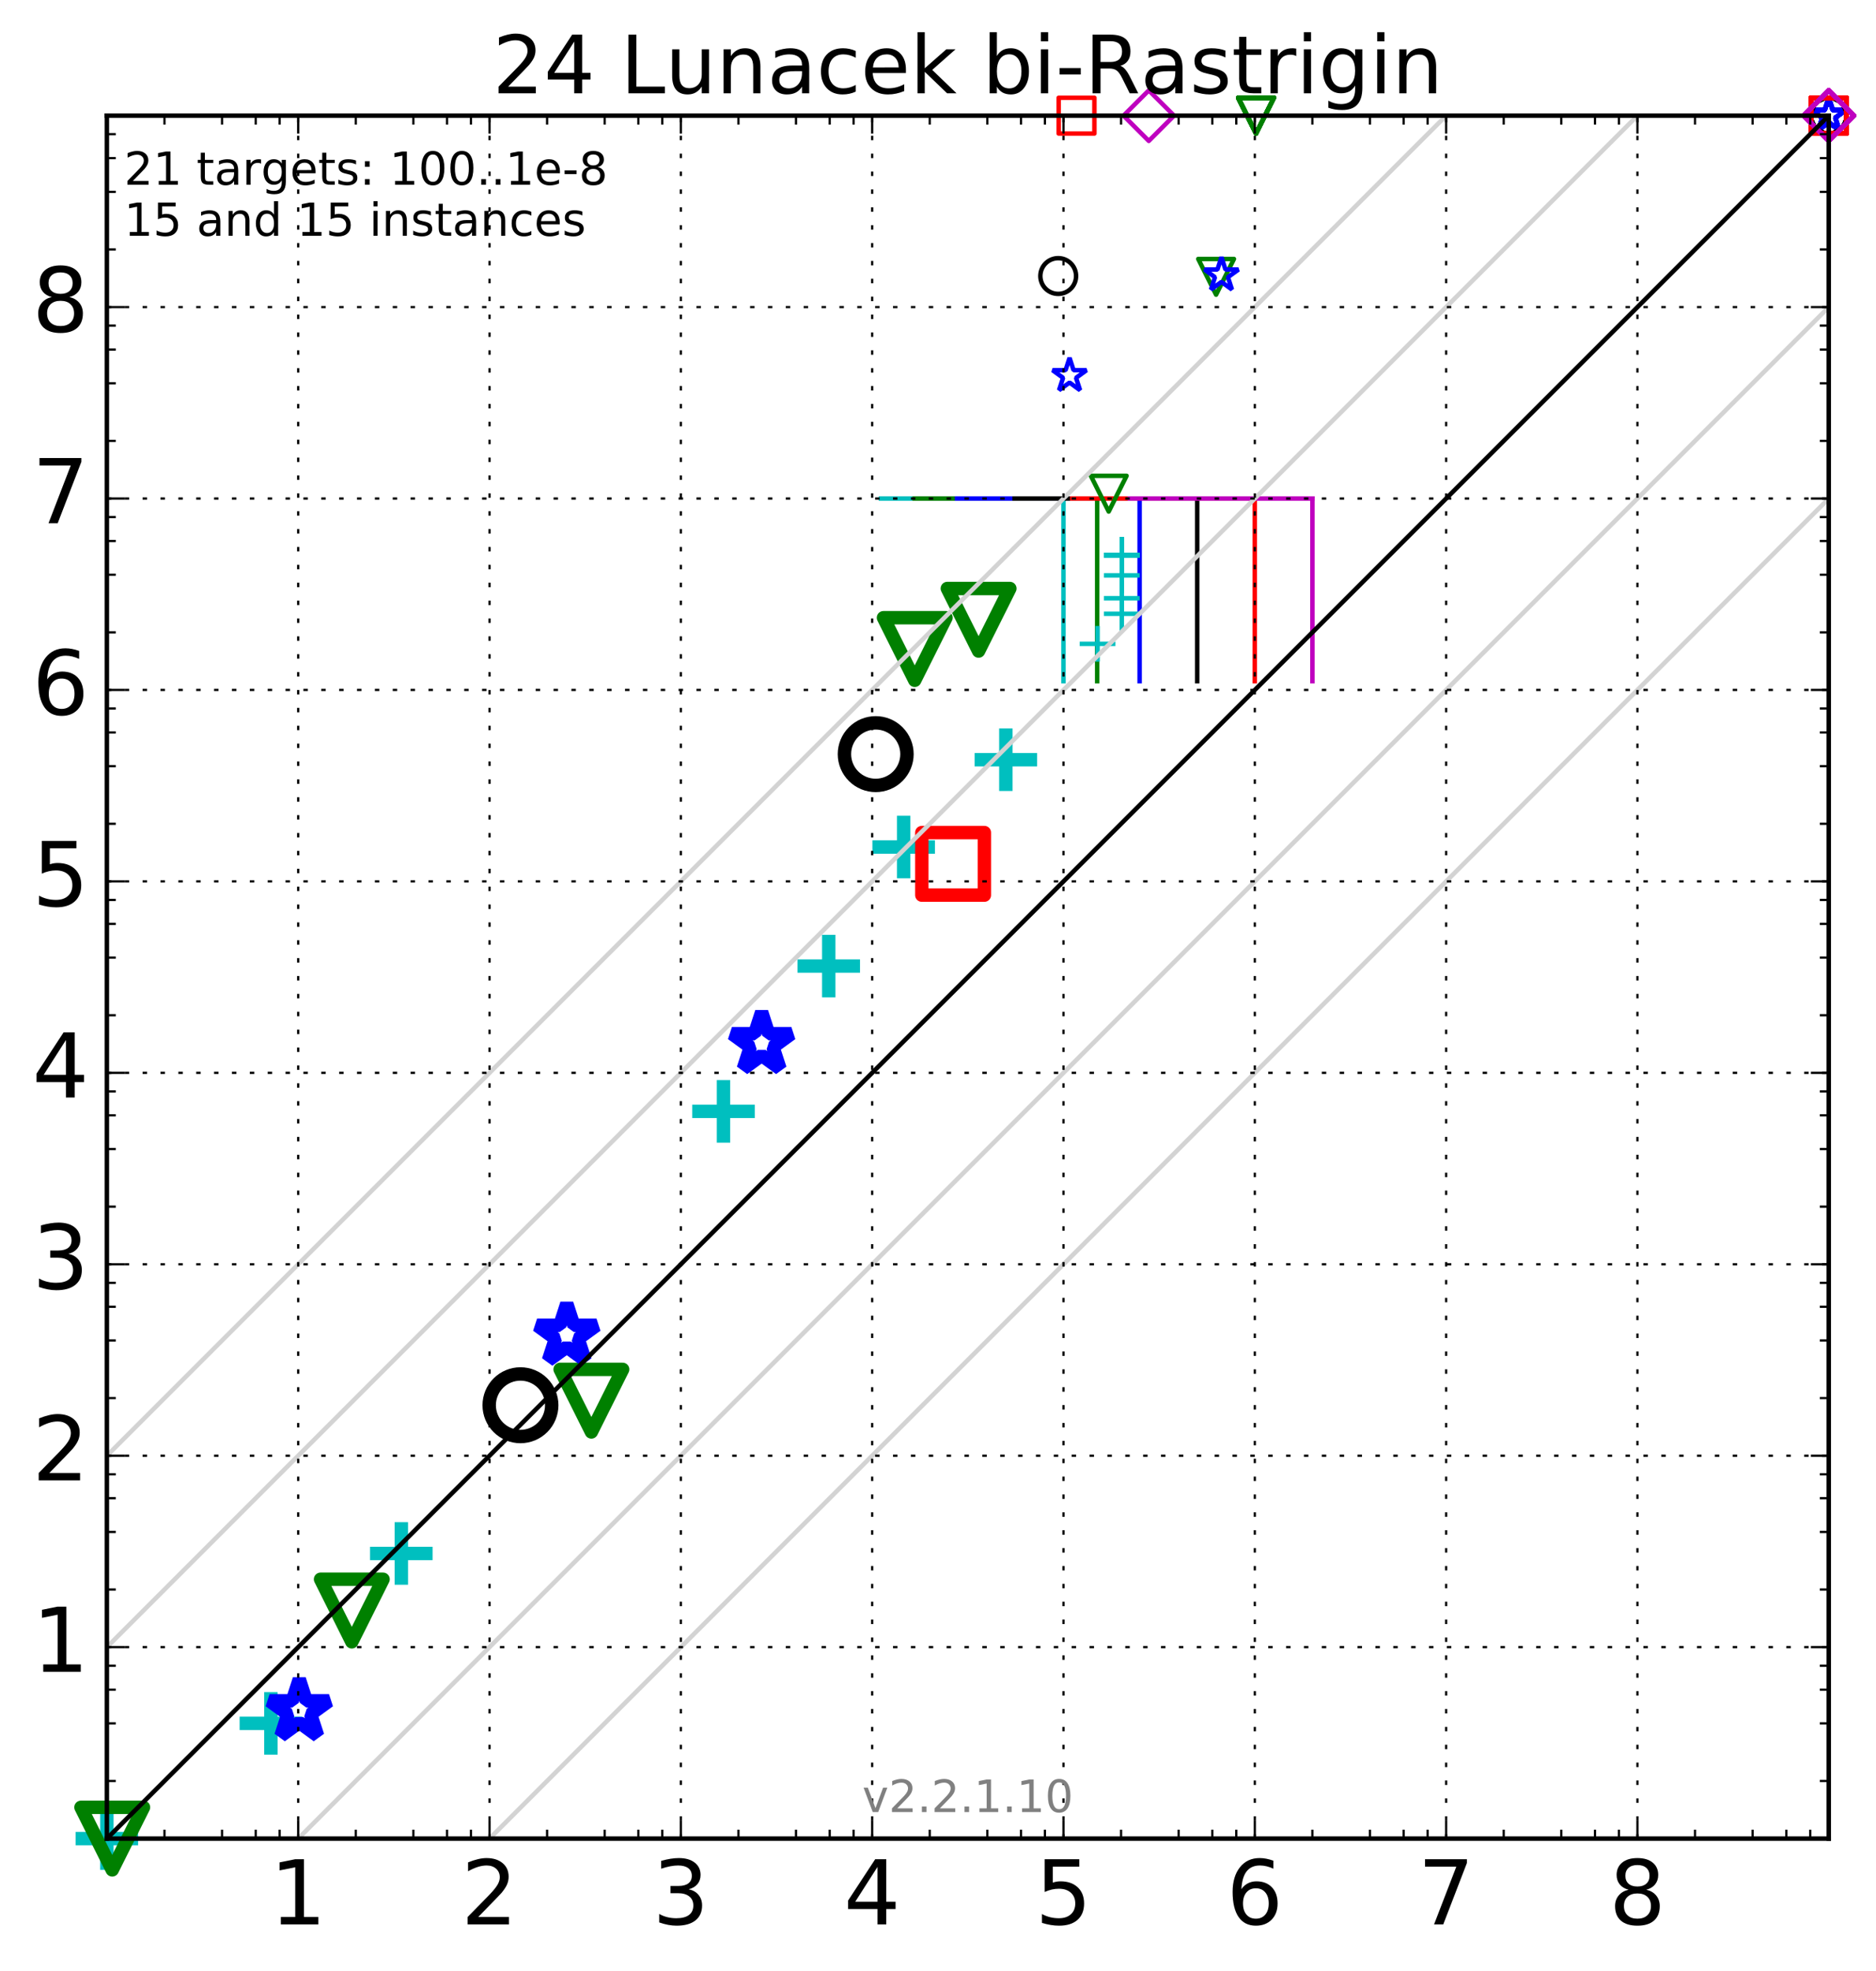 <?xml version="1.0" encoding="utf-8" standalone="no"?>
<!DOCTYPE svg PUBLIC "-//W3C//DTD SVG 1.1//EN"
  "http://www.w3.org/Graphics/SVG/1.1/DTD/svg11.dtd">
<!-- Created with matplotlib (http://matplotlib.org/) -->
<svg height="441pt" version="1.1" viewBox="0 0 420 441" width="420pt" xmlns="http://www.w3.org/2000/svg" xmlns:xlink="http://www.w3.org/1999/xlink">
 <defs>
  <style type="text/css">
*{stroke-linecap:butt;stroke-linejoin:round;stroke-miterlimit:100000;}
  </style>
 </defs>
 <g id="figure_1">
  <g id="patch_1">
   <path d="M 0 441.933 
L 420.625 441.933 
L 420.625 0 
L 0 0 
z
" style="fill:#ffffff;"/>
  </g>
  <g id="axes_1">
   <g id="patch_2">
    <path d="M 23.925 411.377 
L 409.425 411.377 
L 409.425 25.877 
L 23.925 25.877 
z
" style="fill:#ffffff;"/>
   </g>
   <g id="line2d_1">
    <path clip-path="url(#pa7e38318f6)" d="M 238.093 152.417 
L 238.093 111.544 
" style="fill:none;stroke:#00bfbf;stroke-linecap:square;"/>
   </g>
   <g id="line2d_2">
    <path clip-path="url(#pa7e38318f6)" d="M 197.219 111.544 
L 238.093 111.544 
" style="fill:none;stroke:#00bfbf;stroke-linecap:square;"/>
   </g>
   <g id="line2d_3">
    <path clip-path="url(#pa7e38318f6)" d="M 245.635 152.417 
L 245.635 111.544 
" style="fill:none;stroke:#008000;stroke-linecap:square;"/>
   </g>
   <g id="line2d_4">
    <path clip-path="url(#pa7e38318f6)" d="M 204.762 111.544 
L 245.635 111.544 
" style="fill:none;stroke:#008000;stroke-linecap:square;"/>
   </g>
   <g id="line2d_5">
    <path clip-path="url(#pa7e38318f6)" d="M 255.137 152.417 
L 255.137 111.544 
" style="fill:none;stroke:#0000ff;stroke-linecap:square;"/>
   </g>
   <g id="line2d_6">
    <path clip-path="url(#pa7e38318f6)" d="M 214.264 111.544 
L 255.137 111.544 
" style="fill:none;stroke:#0000ff;stroke-linecap:square;"/>
   </g>
   <g id="line2d_7">
    <path clip-path="url(#pa7e38318f6)" d="M 268.031 152.417 
L 268.031 111.544 
" style="fill:none;stroke:#000000;stroke-linecap:square;"/>
   </g>
   <g id="line2d_8">
    <path clip-path="url(#pa7e38318f6)" d="M 227.158 111.544 
L 268.031 111.544 
" style="fill:none;stroke:#000000;stroke-linecap:square;"/>
   </g>
   <g id="line2d_9">
    <path clip-path="url(#pa7e38318f6)" d="M 280.925 152.417 
L 280.925 111.544 
" style="fill:none;stroke:#ff0000;stroke-linecap:square;"/>
   </g>
   <g id="line2d_10">
    <path clip-path="url(#pa7e38318f6)" d="M 240.052 111.544 
L 280.925 111.544 
" style="fill:none;stroke:#ff0000;stroke-linecap:square;"/>
   </g>
   <g id="line2d_11">
    <path clip-path="url(#pa7e38318f6)" d="M 293.819 152.417 
L 293.819 111.544 
" style="fill:none;stroke:#bf00bf;stroke-linecap:square;"/>
   </g>
   <g id="line2d_12">
    <path clip-path="url(#pa7e38318f6)" d="M 252.946 111.544 
L 293.819 111.544 
" style="fill:none;stroke:#bf00bf;stroke-linecap:square;"/>
   </g>
   <g id="line2d_13">
    <defs>
     <path d="M -7 0 
L 7 0 
M 0 7 
L 0 -7 
" id="m0570c86624" style="stroke:#00bfbf;stroke-width:3.0;"/>
    </defs>
    <g>
     <use style="fill:none;stroke:#00bfbf;stroke-width:3.0;" x="23.925" xlink:href="#m0570c86624" y="411.377"/>
     <use style="fill:none;stroke:#00bfbf;stroke-width:3.0;" x="60.647" xlink:href="#m0570c86624" y="385.589"/>
     <use style="fill:none;stroke:#00bfbf;stroke-width:3.0;" x="89.849" xlink:href="#m0570c86624" y="347.577"/>
     <use style="fill:none;stroke:#00bfbf;stroke-width:3.0;" x="161.977" xlink:href="#m0570c86624" y="248.666"/>
     <use style="fill:none;stroke:#00bfbf;stroke-width:3.0;" x="185.54" xlink:href="#m0570c86624" y="216.155"/>
     <use style="fill:none;stroke:#00bfbf;stroke-width:3.0;" x="202.314" xlink:href="#m0570c86624" y="189.519"/>
     <use style="fill:none;stroke:#00bfbf;stroke-width:3.0;" x="225.193" xlink:href="#m0570c86624" y="169.978"/>
    </g>
   </g>
   <g id="line2d_14">
    <defs>
     <path d="M -4 0 
L 4 0 
M 0 4 
L 0 -4 
" id="m58beff29cc" style="stroke:#00bfbf;"/>
    </defs>
    <g>
     <use style="fill:none;stroke:#00bfbf;" x="245.718" xlink:href="#m58beff29cc" y="144.057"/>
     <use style="fill:none;stroke:#00bfbf;" x="251.149" xlink:href="#m58beff29cc" y="137.329"/>
     <use style="fill:none;stroke:#00bfbf;" x="251.152" xlink:href="#m58beff29cc" y="133.852"/>
     <use style="fill:none;stroke:#00bfbf;" x="251.153" xlink:href="#m58beff29cc" y="128.744"/>
     <use style="fill:none;stroke:#00bfbf;" x="251.155" xlink:href="#m58beff29cc" y="124.208"/>
     <use style="fill:none;stroke:#00bfbf;" x="251.157" xlink:href="#m58beff29cc" y="124.207"/>
     <use style="fill:none;stroke:#00bfbf;" x="251.158" xlink:href="#m58beff29cc" y="124.207"/>
     <use style="fill:none;stroke:#00bfbf;" x="251.159" xlink:href="#m58beff29cc" y="124.207"/>
     <use style="fill:none;stroke:#00bfbf;" x="251.161" xlink:href="#m58beff29cc" y="124.207"/>
     <use style="fill:none;stroke:#00bfbf;" x="251.163" xlink:href="#m58beff29cc" y="124.207"/>
     <use style="fill:none;stroke:#00bfbf;" x="251.165" xlink:href="#m58beff29cc" y="124.206"/>
     <use style="fill:none;stroke:#00bfbf;" x="251.167" xlink:href="#m58beff29cc" y="124.206"/>
     <use style="fill:none;stroke:#00bfbf;" x="251.168" xlink:href="#m58beff29cc" y="124.181"/>
     <use style="fill:none;stroke:#00bfbf;" x="251.169" xlink:href="#m58beff29cc" y="124.181"/>
    </g>
   </g>
   <g id="line2d_15">
    <defs>
     <path d="M -0 7 
L 7 -7 
L -7 -7 
z
" id="mae3656948a" style="stroke:#008000;stroke-linejoin:miter;stroke-width:3.0;"/>
    </defs>
    <g>
     <use style="fill:none;stroke:#008000;stroke-linejoin:miter;stroke-width:3.0;" x="25.126" xlink:href="#mae3656948a" y="411.377"/>
     <use style="fill:none;stroke:#008000;stroke-linejoin:miter;stroke-width:3.0;" x="78.763" xlink:href="#mae3656948a" y="360.351"/>
     <use style="fill:none;stroke:#008000;stroke-linejoin:miter;stroke-width:3.0;" x="132.397" xlink:href="#mae3656948a" y="313.389"/>
     <use style="fill:none;stroke:#008000;stroke-linejoin:miter;stroke-width:3.0;" x="204.79" xlink:href="#mae3656948a" y="145.213"/>
     <use style="fill:none;stroke:#008000;stroke-linejoin:miter;stroke-width:3.0;" x="219.088" xlink:href="#mae3656948a" y="138.676"/>
    </g>
   </g>
   <g id="line2d_16">
    <defs>
     <path d="M -0 4 
L 4 -4 
L -4 -4 
z
" id="m97e34c6742" style="stroke:#008000;stroke-linejoin:miter;"/>
    </defs>
    <g>
     <use style="fill:none;stroke:#008000;stroke-linejoin:miter;" x="248.22" xlink:href="#m97e34c6742" y="110.46"/>
     <use style="fill:none;stroke:#008000;stroke-linejoin:miter;" x="272.26" xlink:href="#m97e34c6742" y="61.94"/>
    </g>
   </g>
   <g id="line2d_17">
    <g>
     <use style="fill:none;stroke:#008000;stroke-linejoin:miter;" x="281.2" xlink:href="#m97e34c6742" y="25.877"/>
     <use style="fill:none;stroke:#008000;stroke-linejoin:miter;" x="281.2" xlink:href="#m97e34c6742" y="25.877"/>
     <use style="fill:none;stroke:#008000;stroke-linejoin:miter;" x="281.2" xlink:href="#m97e34c6742" y="25.877"/>
     <use style="fill:none;stroke:#008000;stroke-linejoin:miter;" x="281.202" xlink:href="#m97e34c6742" y="25.877"/>
     <use style="fill:none;stroke:#008000;stroke-linejoin:miter;" x="281.202" xlink:href="#m97e34c6742" y="25.877"/>
     <use style="fill:none;stroke:#008000;stroke-linejoin:miter;" x="281.202" xlink:href="#m97e34c6742" y="25.877"/>
     <use style="fill:none;stroke:#008000;stroke-linejoin:miter;" x="281.203" xlink:href="#m97e34c6742" y="25.877"/>
     <use style="fill:none;stroke:#008000;stroke-linejoin:miter;" x="281.203" xlink:href="#m97e34c6742" y="25.877"/>
     <use style="fill:none;stroke:#008000;stroke-linejoin:miter;" x="281.204" xlink:href="#m97e34c6742" y="25.877"/>
     <use style="fill:none;stroke:#008000;stroke-linejoin:miter;" x="281.204" xlink:href="#m97e34c6742" y="25.877"/>
     <use style="fill:none;stroke:#008000;stroke-linejoin:miter;" x="281.204" xlink:href="#m97e34c6742" y="25.877"/>
     <use style="fill:none;stroke:#008000;stroke-linejoin:miter;" x="281.205" xlink:href="#m97e34c6742" y="25.877"/>
     <use style="fill:none;stroke:#008000;stroke-linejoin:miter;" x="281.205" xlink:href="#m97e34c6742" y="25.877"/>
     <use style="fill:none;stroke:#008000;stroke-linejoin:miter;" x="281.205" xlink:href="#m97e34c6742" y="25.877"/>
    </g>
   </g>
   <g id="line2d_18">
    <defs>
     <path d="M 0 -7 
L -1.572 -2.163 
L -6.657 -2.163 
L -2.543 0.826 
L -4.114 5.663 
L -0 2.674 
L 4.114 5.663 
L 2.543 0.826 
L 6.657 -2.163 
L 1.572 -2.163 
z
" id="m3aad43cf91" style="stroke:#0000ff;stroke-linejoin:bevel;stroke-width:3.0;"/>
    </defs>
    <g>
     <use style="fill:none;stroke:#0000ff;stroke-linejoin:bevel;stroke-width:3.0;" x="67.005" xlink:href="#m3aad43cf91" y="382.721"/>
     <use style="fill:none;stroke:#0000ff;stroke-linejoin:bevel;stroke-width:3.0;" x="126.893" xlink:href="#m3aad43cf91" y="298.698"/>
     <use style="fill:none;stroke:#0000ff;stroke-linejoin:bevel;stroke-width:3.0;" x="170.518" xlink:href="#m3aad43cf91" y="233.448"/>
    </g>
   </g>
   <g id="line2d_19">
    <defs>
     <path d="M 0 -4 
L -0.898 -1.236 
L -3.804 -1.236 
L -1.453 0.472 
L -2.351 3.236 
L -0 1.528 
L 2.351 3.236 
L 1.453 0.472 
L 3.804 -1.236 
L 0.898 -1.236 
z
" id="m5ee217679e" style="stroke:#0000ff;stroke-linejoin:bevel;"/>
    </defs>
    <g>
     <use style="fill:none;stroke:#0000ff;stroke-linejoin:bevel;" x="239.453" xlink:href="#m5ee217679e" y="84.067"/>
     <use style="fill:none;stroke:#0000ff;stroke-linejoin:bevel;" x="273.462" xlink:href="#m5ee217679e" y="61.546"/>
    </g>
   </g>
   <g id="line2d_20">
    <g>
     <use style="fill:none;stroke:#0000ff;stroke-linejoin:bevel;" x="409.425" xlink:href="#m5ee217679e" y="25.877"/>
     <use style="fill:none;stroke:#0000ff;stroke-linejoin:bevel;" x="409.425" xlink:href="#m5ee217679e" y="25.877"/>
     <use style="fill:none;stroke:#0000ff;stroke-linejoin:bevel;" x="409.425" xlink:href="#m5ee217679e" y="25.877"/>
     <use style="fill:none;stroke:#0000ff;stroke-linejoin:bevel;" x="409.425" xlink:href="#m5ee217679e" y="25.877"/>
     <use style="fill:none;stroke:#0000ff;stroke-linejoin:bevel;" x="409.425" xlink:href="#m5ee217679e" y="25.877"/>
     <use style="fill:none;stroke:#0000ff;stroke-linejoin:bevel;" x="409.425" xlink:href="#m5ee217679e" y="25.877"/>
     <use style="fill:none;stroke:#0000ff;stroke-linejoin:bevel;" x="409.425" xlink:href="#m5ee217679e" y="25.877"/>
     <use style="fill:none;stroke:#0000ff;stroke-linejoin:bevel;" x="409.425" xlink:href="#m5ee217679e" y="25.877"/>
     <use style="fill:none;stroke:#0000ff;stroke-linejoin:bevel;" x="409.425" xlink:href="#m5ee217679e" y="25.877"/>
     <use style="fill:none;stroke:#0000ff;stroke-linejoin:bevel;" x="409.425" xlink:href="#m5ee217679e" y="25.877"/>
     <use style="fill:none;stroke:#0000ff;stroke-linejoin:bevel;" x="409.425" xlink:href="#m5ee217679e" y="25.877"/>
     <use style="fill:none;stroke:#0000ff;stroke-linejoin:bevel;" x="409.425" xlink:href="#m5ee217679e" y="25.877"/>
     <use style="fill:none;stroke:#0000ff;stroke-linejoin:bevel;" x="409.425" xlink:href="#m5ee217679e" y="25.877"/>
     <use style="fill:none;stroke:#0000ff;stroke-linejoin:bevel;" x="409.425" xlink:href="#m5ee217679e" y="25.877"/>
     <use style="fill:none;stroke:#0000ff;stroke-linejoin:bevel;" x="409.425" xlink:href="#m5ee217679e" y="25.877"/>
     <use style="fill:none;stroke:#0000ff;stroke-linejoin:bevel;" x="409.425" xlink:href="#m5ee217679e" y="25.877"/>
    </g>
   </g>
   <g id="line2d_21">
    <defs>
     <path d="M 0 7 
C 1.856 7 3.637 6.262 4.95 4.95 
C 6.262 3.637 7 1.856 7 0 
C 7 -1.856 6.262 -3.637 4.95 -4.95 
C 3.637 -6.262 1.856 -7 0 -7 
C -1.856 -7 -3.637 -6.262 -4.95 -4.95 
C -6.262 -3.637 -7 -1.856 -7 0 
C -7 1.856 -6.262 3.637 -4.95 4.95 
C -3.637 6.262 -1.856 7 0 7 
z
" id="md2ab2fc561" style="stroke:#000000;stroke-width:3.0;"/>
    </defs>
    <g>
     <use style="fill:none;stroke:#000000;stroke-width:3.0;" x="116.521" xlink:href="#md2ab2fc561" y="314.415"/>
     <use style="fill:none;stroke:#000000;stroke-width:3.0;" x="196.054" xlink:href="#md2ab2fc561" y="168.732"/>
    </g>
   </g>
   <g id="line2d_22">
    <defs>
     <path d="M 0 4 
C 1.061 4 2.078 3.579 2.828 2.828 
C 3.579 2.078 4 1.061 4 0 
C 4 -1.061 3.579 -2.078 2.828 -2.828 
C 2.078 -3.579 1.061 -4 0 -4 
C -1.061 -4 -2.078 -3.579 -2.828 -2.828 
C -3.579 -2.078 -4 -1.061 -4 0 
C -4 1.061 -3.579 2.078 -2.828 2.828 
C -2.078 3.579 -1.061 4 0 4 
z
" id="m0e603eaa17" style="stroke:#000000;"/>
    </defs>
    <g>
     <use style="fill:none;stroke:#000000;" x="236.914" xlink:href="#m0e603eaa17" y="61.759"/>
    </g>
   </g>
   <g id="line2d_23">
    <g>
     <use style="fill:none;stroke:#000000;" x="409.425" xlink:href="#m0e603eaa17" y="25.877"/>
     <use style="fill:none;stroke:#000000;" x="409.425" xlink:href="#m0e603eaa17" y="25.877"/>
     <use style="fill:none;stroke:#000000;" x="409.425" xlink:href="#m0e603eaa17" y="25.877"/>
     <use style="fill:none;stroke:#000000;" x="409.425" xlink:href="#m0e603eaa17" y="25.877"/>
     <use style="fill:none;stroke:#000000;" x="409.425" xlink:href="#m0e603eaa17" y="25.877"/>
     <use style="fill:none;stroke:#000000;" x="409.425" xlink:href="#m0e603eaa17" y="25.877"/>
     <use style="fill:none;stroke:#000000;" x="409.425" xlink:href="#m0e603eaa17" y="25.877"/>
     <use style="fill:none;stroke:#000000;" x="409.425" xlink:href="#m0e603eaa17" y="25.877"/>
     <use style="fill:none;stroke:#000000;" x="409.425" xlink:href="#m0e603eaa17" y="25.877"/>
     <use style="fill:none;stroke:#000000;" x="409.425" xlink:href="#m0e603eaa17" y="25.877"/>
     <use style="fill:none;stroke:#000000;" x="409.425" xlink:href="#m0e603eaa17" y="25.877"/>
     <use style="fill:none;stroke:#000000;" x="409.425" xlink:href="#m0e603eaa17" y="25.877"/>
     <use style="fill:none;stroke:#000000;" x="409.425" xlink:href="#m0e603eaa17" y="25.877"/>
     <use style="fill:none;stroke:#000000;" x="409.425" xlink:href="#m0e603eaa17" y="25.877"/>
     <use style="fill:none;stroke:#000000;" x="409.425" xlink:href="#m0e603eaa17" y="25.877"/>
     <use style="fill:none;stroke:#000000;" x="409.425" xlink:href="#m0e603eaa17" y="25.877"/>
     <use style="fill:none;stroke:#000000;" x="409.425" xlink:href="#m0e603eaa17" y="25.877"/>
     <use style="fill:none;stroke:#000000;" x="409.425" xlink:href="#m0e603eaa17" y="25.877"/>
    </g>
   </g>
   <g id="line2d_24">
    <defs>
     <path d="M -7 7 
L 7 7 
L 7 -7 
L -7 -7 
z
" id="m9d3d85bd25" style="stroke:#ff0000;stroke-linejoin:miter;stroke-width:3.0;"/>
    </defs>
    <g>
     <use style="fill:none;stroke:#ff0000;stroke-linejoin:miter;stroke-width:3.0;" x="213.379" xlink:href="#m9d3d85bd25" y="193.282"/>
    </g>
   </g>
   <g id="line2d_25">
    <defs>
     <path d="M -4 4 
L 4 4 
L 4 -4 
L -4 -4 
z
" id="mb18534d2cc" style="stroke:#ff0000;stroke-linejoin:miter;"/>
    </defs>
    <g>
     <use style="fill:none;stroke:#ff0000;stroke-linejoin:miter;" x="241.015" xlink:href="#mb18534d2cc" y="25.877"/>
    </g>
   </g>
   <g id="line2d_26">
    <g>
     <use style="fill:none;stroke:#ff0000;stroke-linejoin:miter;" x="409.425" xlink:href="#mb18534d2cc" y="25.877"/>
     <use style="fill:none;stroke:#ff0000;stroke-linejoin:miter;" x="409.425" xlink:href="#mb18534d2cc" y="25.877"/>
     <use style="fill:none;stroke:#ff0000;stroke-linejoin:miter;" x="409.425" xlink:href="#mb18534d2cc" y="25.877"/>
     <use style="fill:none;stroke:#ff0000;stroke-linejoin:miter;" x="409.425" xlink:href="#mb18534d2cc" y="25.877"/>
     <use style="fill:none;stroke:#ff0000;stroke-linejoin:miter;" x="409.425" xlink:href="#mb18534d2cc" y="25.877"/>
     <use style="fill:none;stroke:#ff0000;stroke-linejoin:miter;" x="409.425" xlink:href="#mb18534d2cc" y="25.877"/>
     <use style="fill:none;stroke:#ff0000;stroke-linejoin:miter;" x="409.425" xlink:href="#mb18534d2cc" y="25.877"/>
     <use style="fill:none;stroke:#ff0000;stroke-linejoin:miter;" x="409.425" xlink:href="#mb18534d2cc" y="25.877"/>
     <use style="fill:none;stroke:#ff0000;stroke-linejoin:miter;" x="409.425" xlink:href="#mb18534d2cc" y="25.877"/>
     <use style="fill:none;stroke:#ff0000;stroke-linejoin:miter;" x="409.425" xlink:href="#mb18534d2cc" y="25.877"/>
     <use style="fill:none;stroke:#ff0000;stroke-linejoin:miter;" x="409.425" xlink:href="#mb18534d2cc" y="25.877"/>
     <use style="fill:none;stroke:#ff0000;stroke-linejoin:miter;" x="409.425" xlink:href="#mb18534d2cc" y="25.877"/>
     <use style="fill:none;stroke:#ff0000;stroke-linejoin:miter;" x="409.425" xlink:href="#mb18534d2cc" y="25.877"/>
     <use style="fill:none;stroke:#ff0000;stroke-linejoin:miter;" x="409.425" xlink:href="#mb18534d2cc" y="25.877"/>
     <use style="fill:none;stroke:#ff0000;stroke-linejoin:miter;" x="409.425" xlink:href="#mb18534d2cc" y="25.877"/>
     <use style="fill:none;stroke:#ff0000;stroke-linejoin:miter;" x="409.425" xlink:href="#mb18534d2cc" y="25.877"/>
     <use style="fill:none;stroke:#ff0000;stroke-linejoin:miter;" x="409.425" xlink:href="#mb18534d2cc" y="25.877"/>
     <use style="fill:none;stroke:#ff0000;stroke-linejoin:miter;" x="409.425" xlink:href="#mb18534d2cc" y="25.877"/>
     <use style="fill:none;stroke:#ff0000;stroke-linejoin:miter;" x="409.425" xlink:href="#mb18534d2cc" y="25.877"/>
    </g>
   </g>
   <g id="line2d_27">
    <defs>
     <path d="M -0 5.657 
L 5.657 0 
L 0 -5.657 
L -5.657 -0 
z
" id="m0003bda59b" style="stroke:#bf00bf;stroke-linejoin:miter;"/>
    </defs>
    <g>
     <use style="fill:none;stroke:#bf00bf;stroke-linejoin:miter;" x="257.192" xlink:href="#m0003bda59b" y="25.877"/>
    </g>
   </g>
   <g id="line2d_28">
    <g>
     <use style="fill:none;stroke:#bf00bf;stroke-linejoin:miter;" x="409.425" xlink:href="#m0003bda59b" y="25.877"/>
     <use style="fill:none;stroke:#bf00bf;stroke-linejoin:miter;" x="409.425" xlink:href="#m0003bda59b" y="25.877"/>
     <use style="fill:none;stroke:#bf00bf;stroke-linejoin:miter;" x="409.425" xlink:href="#m0003bda59b" y="25.877"/>
     <use style="fill:none;stroke:#bf00bf;stroke-linejoin:miter;" x="409.425" xlink:href="#m0003bda59b" y="25.877"/>
     <use style="fill:none;stroke:#bf00bf;stroke-linejoin:miter;" x="409.425" xlink:href="#m0003bda59b" y="25.877"/>
     <use style="fill:none;stroke:#bf00bf;stroke-linejoin:miter;" x="409.425" xlink:href="#m0003bda59b" y="25.877"/>
     <use style="fill:none;stroke:#bf00bf;stroke-linejoin:miter;" x="409.425" xlink:href="#m0003bda59b" y="25.877"/>
     <use style="fill:none;stroke:#bf00bf;stroke-linejoin:miter;" x="409.425" xlink:href="#m0003bda59b" y="25.877"/>
     <use style="fill:none;stroke:#bf00bf;stroke-linejoin:miter;" x="409.425" xlink:href="#m0003bda59b" y="25.877"/>
     <use style="fill:none;stroke:#bf00bf;stroke-linejoin:miter;" x="409.425" xlink:href="#m0003bda59b" y="25.877"/>
     <use style="fill:none;stroke:#bf00bf;stroke-linejoin:miter;" x="409.425" xlink:href="#m0003bda59b" y="25.877"/>
     <use style="fill:none;stroke:#bf00bf;stroke-linejoin:miter;" x="409.425" xlink:href="#m0003bda59b" y="25.877"/>
     <use style="fill:none;stroke:#bf00bf;stroke-linejoin:miter;" x="409.425" xlink:href="#m0003bda59b" y="25.877"/>
     <use style="fill:none;stroke:#bf00bf;stroke-linejoin:miter;" x="409.425" xlink:href="#m0003bda59b" y="25.877"/>
     <use style="fill:none;stroke:#bf00bf;stroke-linejoin:miter;" x="409.425" xlink:href="#m0003bda59b" y="25.877"/>
     <use style="fill:none;stroke:#bf00bf;stroke-linejoin:miter;" x="409.425" xlink:href="#m0003bda59b" y="25.877"/>
     <use style="fill:none;stroke:#bf00bf;stroke-linejoin:miter;" x="409.425" xlink:href="#m0003bda59b" y="25.877"/>
     <use style="fill:none;stroke:#bf00bf;stroke-linejoin:miter;" x="409.425" xlink:href="#m0003bda59b" y="25.877"/>
     <use style="fill:none;stroke:#bf00bf;stroke-linejoin:miter;" x="409.425" xlink:href="#m0003bda59b" y="25.877"/>
     <use style="fill:none;stroke:#bf00bf;stroke-linejoin:miter;" x="409.425" xlink:href="#m0003bda59b" y="25.877"/>
    </g>
   </g>
   <g id="line2d_29">
    <path clip-path="url(#pa7e38318f6)" d="M 23.925 411.377 
L 409.425 25.877 
" style="fill:none;stroke:#000000;stroke-linecap:square;"/>
   </g>
   <g id="line2d_30">
    <path clip-path="url(#pa7e38318f6)" d="M 66.758 411.377 
L 421.625 56.511 
" style="fill:none;stroke:#d3d3d3;stroke-linecap:square;"/>
   </g>
   <g id="line2d_31">
    <path clip-path="url(#pa7e38318f6)" d="M 109.592 411.377 
L 421.625 99.344 
" style="fill:none;stroke:#d3d3d3;stroke-linecap:square;"/>
   </g>
   <g id="line2d_32">
    <path clip-path="url(#pa7e38318f6)" d="M 23.925 368.544 
L 393.469 -1 
" style="fill:none;stroke:#d3d3d3;stroke-linecap:square;"/>
   </g>
   <g id="line2d_33">
    <path clip-path="url(#pa7e38318f6)" d="M 23.925 325.711 
L 350.636 -1 
" style="fill:none;stroke:#d3d3d3;stroke-linecap:square;"/>
   </g>
   <g id="patch_3">
    <path d="M 23.925 25.877 
L 409.425 25.877 
" style="fill:none;stroke:#000000;stroke-linecap:square;stroke-linejoin:miter;"/>
   </g>
   <g id="patch_4">
    <path d="M 409.425 411.377 
L 409.425 25.877 
" style="fill:none;stroke:#000000;stroke-linecap:square;stroke-linejoin:miter;"/>
   </g>
   <g id="patch_5">
    <path d="M 23.925 411.377 
L 409.425 411.377 
" style="fill:none;stroke:#000000;stroke-linecap:square;stroke-linejoin:miter;"/>
   </g>
   <g id="patch_6">
    <path d="M 23.925 411.377 
L 23.925 25.877 
" style="fill:none;stroke:#000000;stroke-linecap:square;stroke-linejoin:miter;"/>
   </g>
   <g id="matplotlib.axis_1">
    <g id="xtick_1">
     <g id="line2d_34">
      <path clip-path="url(#pa7e38318f6)" d="M 66.758 411.377 
L 66.758 25.877 
" style="fill:none;stroke:#000000;stroke-dasharray:1,3;stroke-dashoffset:0.0;stroke-width:0.5;"/>
     </g>
     <g id="line2d_35">
      <defs>
       <path d="M 0 0 
L 0 -4 
" id="mdcb9f869ce" style="stroke:#000000;stroke-width:0.5;"/>
      </defs>
      <g>
       <use style="stroke:#000000;stroke-width:0.5;" x="66.758" xlink:href="#mdcb9f869ce" y="411.377"/>
      </g>
     </g>
     <g id="line2d_36">
      <defs>
       <path d="M 0 0 
L 0 4 
" id="m83a12acf33" style="stroke:#000000;stroke-width:0.5;"/>
      </defs>
      <g>
       <use style="stroke:#000000;stroke-width:0.5;" x="66.758" xlink:href="#m83a12acf33" y="25.877"/>
      </g>
     </g>
     <g id="text_1">
      <!-- 1 -->
      <defs>
       <path d="M 12.406 8.297 
L 28.516 8.297 
L 28.516 63.922 
L 10.984 60.406 
L 10.984 69.391 
L 28.422 72.906 
L 38.281 72.906 
L 38.281 8.297 
L 54.391 8.297 
L 54.391 0 
L 12.406 0 
z
" id="BitstreamVeraSans-Roman-31"/>
      </defs>
      <g transform="translate(60.396 430.574)scale(0.2 -0.2)">
       <use xlink:href="#BitstreamVeraSans-Roman-31"/>
      </g>
     </g>
    </g>
    <g id="xtick_2">
     <g id="line2d_37">
      <path clip-path="url(#pa7e38318f6)" d="M 109.592 411.377 
L 109.592 25.877 
" style="fill:none;stroke:#000000;stroke-dasharray:1,3;stroke-dashoffset:0.0;stroke-width:0.5;"/>
     </g>
     <g id="line2d_38">
      <g>
       <use style="stroke:#000000;stroke-width:0.5;" x="109.592" xlink:href="#mdcb9f869ce" y="411.377"/>
      </g>
     </g>
     <g id="line2d_39">
      <g>
       <use style="stroke:#000000;stroke-width:0.5;" x="109.592" xlink:href="#m83a12acf33" y="25.877"/>
      </g>
     </g>
     <g id="text_2">
      <!-- 2 -->
      <defs>
       <path d="M 19.188 8.297 
L 53.609 8.297 
L 53.609 0 
L 7.328 0 
L 7.328 8.297 
Q 12.938 14.109 22.625 23.891 
Q 32.328 33.688 34.812 36.531 
Q 39.547 41.844 41.422 45.531 
Q 43.312 49.219 43.312 52.781 
Q 43.312 58.594 39.234 62.25 
Q 35.156 65.922 28.609 65.922 
Q 23.969 65.922 18.812 64.312 
Q 13.672 62.703 7.812 59.422 
L 7.812 69.391 
Q 13.766 71.781 18.938 73 
Q 24.125 74.219 28.422 74.219 
Q 39.75 74.219 46.484 68.547 
Q 53.219 62.891 53.219 53.422 
Q 53.219 48.922 51.531 44.891 
Q 49.859 40.875 45.406 35.406 
Q 44.188 33.984 37.641 27.219 
Q 31.109 20.453 19.188 8.297 
" id="BitstreamVeraSans-Roman-32"/>
      </defs>
      <g transform="translate(103.229 430.574)scale(0.2 -0.2)">
       <use xlink:href="#BitstreamVeraSans-Roman-32"/>
      </g>
     </g>
    </g>
    <g id="xtick_3">
     <g id="line2d_40">
      <path clip-path="url(#pa7e38318f6)" d="M 152.425 411.377 
L 152.425 25.877 
" style="fill:none;stroke:#000000;stroke-dasharray:1,3;stroke-dashoffset:0.0;stroke-width:0.5;"/>
     </g>
     <g id="line2d_41">
      <g>
       <use style="stroke:#000000;stroke-width:0.5;" x="152.425" xlink:href="#mdcb9f869ce" y="411.377"/>
      </g>
     </g>
     <g id="line2d_42">
      <g>
       <use style="stroke:#000000;stroke-width:0.5;" x="152.425" xlink:href="#m83a12acf33" y="25.877"/>
      </g>
     </g>
     <g id="text_3">
      <!-- 3 -->
      <defs>
       <path d="M 40.578 39.312 
Q 47.656 37.797 51.625 33 
Q 55.609 28.219 55.609 21.188 
Q 55.609 10.406 48.188 4.484 
Q 40.766 -1.422 27.094 -1.422 
Q 22.516 -1.422 17.656 -0.516 
Q 12.797 0.391 7.625 2.203 
L 7.625 11.719 
Q 11.719 9.328 16.594 8.109 
Q 21.484 6.891 26.812 6.891 
Q 36.078 6.891 40.938 10.547 
Q 45.797 14.203 45.797 21.188 
Q 45.797 27.641 41.281 31.266 
Q 36.766 34.906 28.719 34.906 
L 20.219 34.906 
L 20.219 43.016 
L 29.109 43.016 
Q 36.375 43.016 40.234 45.922 
Q 44.094 48.828 44.094 54.297 
Q 44.094 59.906 40.109 62.906 
Q 36.141 65.922 28.719 65.922 
Q 24.656 65.922 20.016 65.031 
Q 15.375 64.156 9.812 62.312 
L 9.812 71.094 
Q 15.438 72.656 20.344 73.438 
Q 25.25 74.219 29.594 74.219 
Q 40.828 74.219 47.359 69.109 
Q 53.906 64.016 53.906 55.328 
Q 53.906 49.266 50.438 45.094 
Q 46.969 40.922 40.578 39.312 
" id="BitstreamVeraSans-Roman-33"/>
      </defs>
      <g transform="translate(146.063 430.574)scale(0.2 -0.2)">
       <use xlink:href="#BitstreamVeraSans-Roman-33"/>
      </g>
     </g>
    </g>
    <g id="xtick_4">
     <g id="line2d_43">
      <path clip-path="url(#pa7e38318f6)" d="M 195.258 411.377 
L 195.258 25.877 
" style="fill:none;stroke:#000000;stroke-dasharray:1,3;stroke-dashoffset:0.0;stroke-width:0.5;"/>
     </g>
     <g id="line2d_44">
      <g>
       <use style="stroke:#000000;stroke-width:0.5;" x="195.258" xlink:href="#mdcb9f869ce" y="411.377"/>
      </g>
     </g>
     <g id="line2d_45">
      <g>
       <use style="stroke:#000000;stroke-width:0.5;" x="195.258" xlink:href="#m83a12acf33" y="25.877"/>
      </g>
     </g>
     <g id="text_4">
      <!-- 4 -->
      <defs>
       <path d="M 37.797 64.312 
L 12.891 25.391 
L 37.797 25.391 
z
M 35.203 72.906 
L 47.609 72.906 
L 47.609 25.391 
L 58.016 25.391 
L 58.016 17.188 
L 47.609 17.188 
L 47.609 0 
L 37.797 0 
L 37.797 17.188 
L 4.891 17.188 
L 4.891 26.703 
z
" id="BitstreamVeraSans-Roman-34"/>
      </defs>
      <g transform="translate(188.896 430.574)scale(0.2 -0.2)">
       <use xlink:href="#BitstreamVeraSans-Roman-34"/>
      </g>
     </g>
    </g>
    <g id="xtick_5">
     <g id="line2d_46">
      <path clip-path="url(#pa7e38318f6)" d="M 238.092 411.377 
L 238.092 25.877 
" style="fill:none;stroke:#000000;stroke-dasharray:1,3;stroke-dashoffset:0.0;stroke-width:0.5;"/>
     </g>
     <g id="line2d_47">
      <g>
       <use style="stroke:#000000;stroke-width:0.5;" x="238.092" xlink:href="#mdcb9f869ce" y="411.377"/>
      </g>
     </g>
     <g id="line2d_48">
      <g>
       <use style="stroke:#000000;stroke-width:0.5;" x="238.092" xlink:href="#m83a12acf33" y="25.877"/>
      </g>
     </g>
     <g id="text_5">
      <!-- 5 -->
      <defs>
       <path d="M 10.797 72.906 
L 49.516 72.906 
L 49.516 64.594 
L 19.828 64.594 
L 19.828 46.734 
Q 21.969 47.469 24.109 47.828 
Q 26.266 48.188 28.422 48.188 
Q 40.625 48.188 47.75 41.5 
Q 54.891 34.812 54.891 23.391 
Q 54.891 11.625 47.562 5.094 
Q 40.234 -1.422 26.906 -1.422 
Q 22.312 -1.422 17.547 -0.641 
Q 12.797 0.141 7.719 1.703 
L 7.719 11.625 
Q 12.109 9.234 16.797 8.062 
Q 21.484 6.891 26.703 6.891 
Q 35.156 6.891 40.078 11.328 
Q 45.016 15.766 45.016 23.391 
Q 45.016 31 40.078 35.438 
Q 35.156 39.891 26.703 39.891 
Q 22.75 39.891 18.812 39.016 
Q 14.891 38.141 10.797 36.281 
z
" id="BitstreamVeraSans-Roman-35"/>
      </defs>
      <g transform="translate(231.729 430.574)scale(0.2 -0.2)">
       <use xlink:href="#BitstreamVeraSans-Roman-35"/>
      </g>
     </g>
    </g>
    <g id="xtick_6">
     <g id="line2d_49">
      <path clip-path="url(#pa7e38318f6)" d="M 280.925 411.377 
L 280.925 25.877 
" style="fill:none;stroke:#000000;stroke-dasharray:1,3;stroke-dashoffset:0.0;stroke-width:0.5;"/>
     </g>
     <g id="line2d_50">
      <g>
       <use style="stroke:#000000;stroke-width:0.5;" x="280.925" xlink:href="#mdcb9f869ce" y="411.377"/>
      </g>
     </g>
     <g id="line2d_51">
      <g>
       <use style="stroke:#000000;stroke-width:0.5;" x="280.925" xlink:href="#m83a12acf33" y="25.877"/>
      </g>
     </g>
     <g id="text_6">
      <!-- 6 -->
      <defs>
       <path d="M 33.016 40.375 
Q 26.375 40.375 22.484 35.828 
Q 18.609 31.297 18.609 23.391 
Q 18.609 15.531 22.484 10.953 
Q 26.375 6.391 33.016 6.391 
Q 39.656 6.391 43.531 10.953 
Q 47.406 15.531 47.406 23.391 
Q 47.406 31.297 43.531 35.828 
Q 39.656 40.375 33.016 40.375 
M 52.594 71.297 
L 52.594 62.312 
Q 48.875 64.062 45.094 64.984 
Q 41.312 65.922 37.594 65.922 
Q 27.828 65.922 22.672 59.328 
Q 17.531 52.734 16.797 39.406 
Q 19.672 43.656 24.016 45.922 
Q 28.375 48.188 33.594 48.188 
Q 44.578 48.188 50.953 41.516 
Q 57.328 34.859 57.328 23.391 
Q 57.328 12.156 50.688 5.359 
Q 44.047 -1.422 33.016 -1.422 
Q 20.359 -1.422 13.672 8.266 
Q 6.984 17.969 6.984 36.375 
Q 6.984 53.656 15.188 63.938 
Q 23.391 74.219 37.203 74.219 
Q 40.922 74.219 44.703 73.484 
Q 48.484 72.75 52.594 71.297 
" id="BitstreamVeraSans-Roman-36"/>
      </defs>
      <g transform="translate(274.563 430.574)scale(0.2 -0.2)">
       <use xlink:href="#BitstreamVeraSans-Roman-36"/>
      </g>
     </g>
    </g>
    <g id="xtick_7">
     <g id="line2d_52">
      <path clip-path="url(#pa7e38318f6)" d="M 323.758 411.377 
L 323.758 25.877 
" style="fill:none;stroke:#000000;stroke-dasharray:1,3;stroke-dashoffset:0.0;stroke-width:0.5;"/>
     </g>
     <g id="line2d_53">
      <g>
       <use style="stroke:#000000;stroke-width:0.5;" x="323.758" xlink:href="#mdcb9f869ce" y="411.377"/>
      </g>
     </g>
     <g id="line2d_54">
      <g>
       <use style="stroke:#000000;stroke-width:0.5;" x="323.758" xlink:href="#m83a12acf33" y="25.877"/>
      </g>
     </g>
     <g id="text_7">
      <!-- 7 -->
      <defs>
       <path d="M 8.203 72.906 
L 55.078 72.906 
L 55.078 68.703 
L 28.609 0 
L 18.312 0 
L 43.219 64.594 
L 8.203 64.594 
z
" id="BitstreamVeraSans-Roman-37"/>
      </defs>
      <g transform="translate(317.396 430.574)scale(0.2 -0.2)">
       <use xlink:href="#BitstreamVeraSans-Roman-37"/>
      </g>
     </g>
    </g>
    <g id="xtick_8">
     <g id="line2d_55">
      <path clip-path="url(#pa7e38318f6)" d="M 366.592 411.377 
L 366.592 25.877 
" style="fill:none;stroke:#000000;stroke-dasharray:1,3;stroke-dashoffset:0.0;stroke-width:0.5;"/>
     </g>
     <g id="line2d_56">
      <g>
       <use style="stroke:#000000;stroke-width:0.5;" x="366.592" xlink:href="#mdcb9f869ce" y="411.377"/>
      </g>
     </g>
     <g id="line2d_57">
      <g>
       <use style="stroke:#000000;stroke-width:0.5;" x="366.592" xlink:href="#m83a12acf33" y="25.877"/>
      </g>
     </g>
     <g id="text_8">
      <!-- 8 -->
      <defs>
       <path d="M 31.781 34.625 
Q 24.75 34.625 20.719 30.859 
Q 16.703 27.094 16.703 20.516 
Q 16.703 13.922 20.719 10.156 
Q 24.75 6.391 31.781 6.391 
Q 38.812 6.391 42.859 10.172 
Q 46.922 13.969 46.922 20.516 
Q 46.922 27.094 42.891 30.859 
Q 38.875 34.625 31.781 34.625 
M 21.922 38.812 
Q 15.578 40.375 12.031 44.719 
Q 8.5 49.078 8.5 55.328 
Q 8.5 64.062 14.719 69.141 
Q 20.953 74.219 31.781 74.219 
Q 42.672 74.219 48.875 69.141 
Q 55.078 64.062 55.078 55.328 
Q 55.078 49.078 51.531 44.719 
Q 48 40.375 41.703 38.812 
Q 48.828 37.156 52.797 32.312 
Q 56.781 27.484 56.781 20.516 
Q 56.781 9.906 50.312 4.234 
Q 43.844 -1.422 31.781 -1.422 
Q 19.734 -1.422 13.25 4.234 
Q 6.781 9.906 6.781 20.516 
Q 6.781 27.484 10.781 32.312 
Q 14.797 37.156 21.922 38.812 
M 18.312 54.391 
Q 18.312 48.734 21.844 45.562 
Q 25.391 42.391 31.781 42.391 
Q 38.141 42.391 41.719 45.562 
Q 45.312 48.734 45.312 54.391 
Q 45.312 60.062 41.719 63.234 
Q 38.141 66.406 31.781 66.406 
Q 25.391 66.406 21.844 63.234 
Q 18.312 60.062 18.312 54.391 
" id="BitstreamVeraSans-Roman-38"/>
      </defs>
      <g transform="translate(360.229 430.574)scale(0.2 -0.2)">
       <use xlink:href="#BitstreamVeraSans-Roman-38"/>
      </g>
     </g>
    </g>
    <g id="xtick_9">
     <g id="line2d_58">
      <defs>
       <path d="M 0 0 
L 0 -2 
" id="mf7e9a6fb57" style="stroke:#000000;stroke-width:0.5;"/>
      </defs>
      <g>
       <use style="stroke:#000000;stroke-width:0.5;" x="36.819" xlink:href="#mf7e9a6fb57" y="411.377"/>
      </g>
     </g>
     <g id="line2d_59">
      <defs>
       <path d="M 0 0 
L 0 2 
" id="m6652e4e99a" style="stroke:#000000;stroke-width:0.5;"/>
      </defs>
      <g>
       <use style="stroke:#000000;stroke-width:0.5;" x="36.819" xlink:href="#m6652e4e99a" y="25.877"/>
      </g>
     </g>
    </g>
    <g id="xtick_10">
     <g id="line2d_60">
      <g>
       <use style="stroke:#000000;stroke-width:0.5;" x="49.713" xlink:href="#mf7e9a6fb57" y="411.377"/>
      </g>
     </g>
     <g id="line2d_61">
      <g>
       <use style="stroke:#000000;stroke-width:0.5;" x="49.713" xlink:href="#m6652e4e99a" y="25.877"/>
      </g>
     </g>
    </g>
    <g id="xtick_11">
     <g id="line2d_62">
      <g>
       <use style="stroke:#000000;stroke-width:0.5;" x="57.256" xlink:href="#mf7e9a6fb57" y="411.377"/>
      </g>
     </g>
     <g id="line2d_63">
      <g>
       <use style="stroke:#000000;stroke-width:0.5;" x="57.256" xlink:href="#m6652e4e99a" y="25.877"/>
      </g>
     </g>
    </g>
    <g id="xtick_12">
     <g id="line2d_64">
      <g>
       <use style="stroke:#000000;stroke-width:0.5;" x="62.607" xlink:href="#mf7e9a6fb57" y="411.377"/>
      </g>
     </g>
     <g id="line2d_65">
      <g>
       <use style="stroke:#000000;stroke-width:0.5;" x="62.607" xlink:href="#m6652e4e99a" y="25.877"/>
      </g>
     </g>
    </g>
    <g id="xtick_13">
     <g id="line2d_66">
      <g>
       <use style="stroke:#000000;stroke-width:0.5;" x="79.652" xlink:href="#mf7e9a6fb57" y="411.377"/>
      </g>
     </g>
     <g id="line2d_67">
      <g>
       <use style="stroke:#000000;stroke-width:0.5;" x="79.652" xlink:href="#m6652e4e99a" y="25.877"/>
      </g>
     </g>
    </g>
    <g id="xtick_14">
     <g id="line2d_68">
      <g>
       <use style="stroke:#000000;stroke-width:0.5;" x="92.547" xlink:href="#mf7e9a6fb57" y="411.377"/>
      </g>
     </g>
     <g id="line2d_69">
      <g>
       <use style="stroke:#000000;stroke-width:0.5;" x="92.547" xlink:href="#m6652e4e99a" y="25.877"/>
      </g>
     </g>
    </g>
    <g id="xtick_15">
     <g id="line2d_70">
      <g>
       <use style="stroke:#000000;stroke-width:0.5;" x="100.089" xlink:href="#mf7e9a6fb57" y="411.377"/>
      </g>
     </g>
     <g id="line2d_71">
      <g>
       <use style="stroke:#000000;stroke-width:0.5;" x="100.089" xlink:href="#m6652e4e99a" y="25.877"/>
      </g>
     </g>
    </g>
    <g id="xtick_16">
     <g id="line2d_72">
      <g>
       <use style="stroke:#000000;stroke-width:0.5;" x="105.441" xlink:href="#mf7e9a6fb57" y="411.377"/>
      </g>
     </g>
     <g id="line2d_73">
      <g>
       <use style="stroke:#000000;stroke-width:0.5;" x="105.441" xlink:href="#m6652e4e99a" y="25.877"/>
      </g>
     </g>
    </g>
    <g id="xtick_17">
     <g id="line2d_74">
      <g>
       <use style="stroke:#000000;stroke-width:0.5;" x="122.486" xlink:href="#mf7e9a6fb57" y="411.377"/>
      </g>
     </g>
     <g id="line2d_75">
      <g>
       <use style="stroke:#000000;stroke-width:0.5;" x="122.486" xlink:href="#m6652e4e99a" y="25.877"/>
      </g>
     </g>
    </g>
    <g id="xtick_18">
     <g id="line2d_76">
      <g>
       <use style="stroke:#000000;stroke-width:0.5;" x="135.38" xlink:href="#mf7e9a6fb57" y="411.377"/>
      </g>
     </g>
     <g id="line2d_77">
      <g>
       <use style="stroke:#000000;stroke-width:0.5;" x="135.38" xlink:href="#m6652e4e99a" y="25.877"/>
      </g>
     </g>
    </g>
    <g id="xtick_19">
     <g id="line2d_78">
      <g>
       <use style="stroke:#000000;stroke-width:0.5;" x="142.922" xlink:href="#mf7e9a6fb57" y="411.377"/>
      </g>
     </g>
     <g id="line2d_79">
      <g>
       <use style="stroke:#000000;stroke-width:0.5;" x="142.922" xlink:href="#m6652e4e99a" y="25.877"/>
      </g>
     </g>
    </g>
    <g id="xtick_20">
     <g id="line2d_80">
      <g>
       <use style="stroke:#000000;stroke-width:0.5;" x="148.274" xlink:href="#mf7e9a6fb57" y="411.377"/>
      </g>
     </g>
     <g id="line2d_81">
      <g>
       <use style="stroke:#000000;stroke-width:0.5;" x="148.274" xlink:href="#m6652e4e99a" y="25.877"/>
      </g>
     </g>
    </g>
    <g id="xtick_21">
     <g id="line2d_82">
      <g>
       <use style="stroke:#000000;stroke-width:0.5;" x="165.319" xlink:href="#mf7e9a6fb57" y="411.377"/>
      </g>
     </g>
     <g id="line2d_83">
      <g>
       <use style="stroke:#000000;stroke-width:0.5;" x="165.319" xlink:href="#m6652e4e99a" y="25.877"/>
      </g>
     </g>
    </g>
    <g id="xtick_22">
     <g id="line2d_84">
      <g>
       <use style="stroke:#000000;stroke-width:0.5;" x="178.213" xlink:href="#mf7e9a6fb57" y="411.377"/>
      </g>
     </g>
     <g id="line2d_85">
      <g>
       <use style="stroke:#000000;stroke-width:0.5;" x="178.213" xlink:href="#m6652e4e99a" y="25.877"/>
      </g>
     </g>
    </g>
    <g id="xtick_23">
     <g id="line2d_86">
      <g>
       <use style="stroke:#000000;stroke-width:0.5;" x="185.756" xlink:href="#mf7e9a6fb57" y="411.377"/>
      </g>
     </g>
     <g id="line2d_87">
      <g>
       <use style="stroke:#000000;stroke-width:0.5;" x="185.756" xlink:href="#m6652e4e99a" y="25.877"/>
      </g>
     </g>
    </g>
    <g id="xtick_24">
     <g id="line2d_88">
      <g>
       <use style="stroke:#000000;stroke-width:0.5;" x="191.107" xlink:href="#mf7e9a6fb57" y="411.377"/>
      </g>
     </g>
     <g id="line2d_89">
      <g>
       <use style="stroke:#000000;stroke-width:0.5;" x="191.107" xlink:href="#m6652e4e99a" y="25.877"/>
      </g>
     </g>
    </g>
    <g id="xtick_25">
     <g id="line2d_90">
      <g>
       <use style="stroke:#000000;stroke-width:0.5;" x="208.152" xlink:href="#mf7e9a6fb57" y="411.377"/>
      </g>
     </g>
     <g id="line2d_91">
      <g>
       <use style="stroke:#000000;stroke-width:0.5;" x="208.152" xlink:href="#m6652e4e99a" y="25.877"/>
      </g>
     </g>
    </g>
    <g id="xtick_26">
     <g id="line2d_92">
      <g>
       <use style="stroke:#000000;stroke-width:0.5;" x="221.047" xlink:href="#mf7e9a6fb57" y="411.377"/>
      </g>
     </g>
     <g id="line2d_93">
      <g>
       <use style="stroke:#000000;stroke-width:0.5;" x="221.047" xlink:href="#m6652e4e99a" y="25.877"/>
      </g>
     </g>
    </g>
    <g id="xtick_27">
     <g id="line2d_94">
      <g>
       <use style="stroke:#000000;stroke-width:0.5;" x="228.589" xlink:href="#mf7e9a6fb57" y="411.377"/>
      </g>
     </g>
     <g id="line2d_95">
      <g>
       <use style="stroke:#000000;stroke-width:0.5;" x="228.589" xlink:href="#m6652e4e99a" y="25.877"/>
      </g>
     </g>
    </g>
    <g id="xtick_28">
     <g id="line2d_96">
      <g>
       <use style="stroke:#000000;stroke-width:0.5;" x="233.941" xlink:href="#mf7e9a6fb57" y="411.377"/>
      </g>
     </g>
     <g id="line2d_97">
      <g>
       <use style="stroke:#000000;stroke-width:0.5;" x="233.941" xlink:href="#m6652e4e99a" y="25.877"/>
      </g>
     </g>
    </g>
    <g id="xtick_29">
     <g id="line2d_98">
      <g>
       <use style="stroke:#000000;stroke-width:0.5;" x="250.986" xlink:href="#mf7e9a6fb57" y="411.377"/>
      </g>
     </g>
     <g id="line2d_99">
      <g>
       <use style="stroke:#000000;stroke-width:0.5;" x="250.986" xlink:href="#m6652e4e99a" y="25.877"/>
      </g>
     </g>
    </g>
    <g id="xtick_30">
     <g id="line2d_100">
      <g>
       <use style="stroke:#000000;stroke-width:0.5;" x="263.88" xlink:href="#mf7e9a6fb57" y="411.377"/>
      </g>
     </g>
     <g id="line2d_101">
      <g>
       <use style="stroke:#000000;stroke-width:0.5;" x="263.88" xlink:href="#m6652e4e99a" y="25.877"/>
      </g>
     </g>
    </g>
    <g id="xtick_31">
     <g id="line2d_102">
      <g>
       <use style="stroke:#000000;stroke-width:0.5;" x="271.422" xlink:href="#mf7e9a6fb57" y="411.377"/>
      </g>
     </g>
     <g id="line2d_103">
      <g>
       <use style="stroke:#000000;stroke-width:0.5;" x="271.422" xlink:href="#m6652e4e99a" y="25.877"/>
      </g>
     </g>
    </g>
    <g id="xtick_32">
     <g id="line2d_104">
      <g>
       <use style="stroke:#000000;stroke-width:0.5;" x="276.774" xlink:href="#mf7e9a6fb57" y="411.377"/>
      </g>
     </g>
     <g id="line2d_105">
      <g>
       <use style="stroke:#000000;stroke-width:0.5;" x="276.774" xlink:href="#m6652e4e99a" y="25.877"/>
      </g>
     </g>
    </g>
    <g id="xtick_33">
     <g id="line2d_106">
      <g>
       <use style="stroke:#000000;stroke-width:0.5;" x="293.819" xlink:href="#mf7e9a6fb57" y="411.377"/>
      </g>
     </g>
     <g id="line2d_107">
      <g>
       <use style="stroke:#000000;stroke-width:0.5;" x="293.819" xlink:href="#m6652e4e99a" y="25.877"/>
      </g>
     </g>
    </g>
    <g id="xtick_34">
     <g id="line2d_108">
      <g>
       <use style="stroke:#000000;stroke-width:0.5;" x="306.713" xlink:href="#mf7e9a6fb57" y="411.377"/>
      </g>
     </g>
     <g id="line2d_109">
      <g>
       <use style="stroke:#000000;stroke-width:0.5;" x="306.713" xlink:href="#m6652e4e99a" y="25.877"/>
      </g>
     </g>
    </g>
    <g id="xtick_35">
     <g id="line2d_110">
      <g>
       <use style="stroke:#000000;stroke-width:0.5;" x="314.256" xlink:href="#mf7e9a6fb57" y="411.377"/>
      </g>
     </g>
     <g id="line2d_111">
      <g>
       <use style="stroke:#000000;stroke-width:0.5;" x="314.256" xlink:href="#m6652e4e99a" y="25.877"/>
      </g>
     </g>
    </g>
    <g id="xtick_36">
     <g id="line2d_112">
      <g>
       <use style="stroke:#000000;stroke-width:0.5;" x="319.607" xlink:href="#mf7e9a6fb57" y="411.377"/>
      </g>
     </g>
     <g id="line2d_113">
      <g>
       <use style="stroke:#000000;stroke-width:0.5;" x="319.607" xlink:href="#m6652e4e99a" y="25.877"/>
      </g>
     </g>
    </g>
    <g id="xtick_37">
     <g id="line2d_114">
      <g>
       <use style="stroke:#000000;stroke-width:0.5;" x="336.652" xlink:href="#mf7e9a6fb57" y="411.377"/>
      </g>
     </g>
     <g id="line2d_115">
      <g>
       <use style="stroke:#000000;stroke-width:0.5;" x="336.652" xlink:href="#m6652e4e99a" y="25.877"/>
      </g>
     </g>
    </g>
    <g id="xtick_38">
     <g id="line2d_116">
      <g>
       <use style="stroke:#000000;stroke-width:0.5;" x="349.547" xlink:href="#mf7e9a6fb57" y="411.377"/>
      </g>
     </g>
     <g id="line2d_117">
      <g>
       <use style="stroke:#000000;stroke-width:0.5;" x="349.547" xlink:href="#m6652e4e99a" y="25.877"/>
      </g>
     </g>
    </g>
    <g id="xtick_39">
     <g id="line2d_118">
      <g>
       <use style="stroke:#000000;stroke-width:0.5;" x="357.089" xlink:href="#mf7e9a6fb57" y="411.377"/>
      </g>
     </g>
     <g id="line2d_119">
      <g>
       <use style="stroke:#000000;stroke-width:0.5;" x="357.089" xlink:href="#m6652e4e99a" y="25.877"/>
      </g>
     </g>
    </g>
    <g id="xtick_40">
     <g id="line2d_120">
      <g>
       <use style="stroke:#000000;stroke-width:0.5;" x="362.441" xlink:href="#mf7e9a6fb57" y="411.377"/>
      </g>
     </g>
     <g id="line2d_121">
      <g>
       <use style="stroke:#000000;stroke-width:0.5;" x="362.441" xlink:href="#m6652e4e99a" y="25.877"/>
      </g>
     </g>
    </g>
    <g id="xtick_41">
     <g id="line2d_122">
      <g>
       <use style="stroke:#000000;stroke-width:0.5;" x="379.486" xlink:href="#mf7e9a6fb57" y="411.377"/>
      </g>
     </g>
     <g id="line2d_123">
      <g>
       <use style="stroke:#000000;stroke-width:0.5;" x="379.486" xlink:href="#m6652e4e99a" y="25.877"/>
      </g>
     </g>
    </g>
    <g id="xtick_42">
     <g id="line2d_124">
      <g>
       <use style="stroke:#000000;stroke-width:0.5;" x="392.38" xlink:href="#mf7e9a6fb57" y="411.377"/>
      </g>
     </g>
     <g id="line2d_125">
      <g>
       <use style="stroke:#000000;stroke-width:0.5;" x="392.38" xlink:href="#m6652e4e99a" y="25.877"/>
      </g>
     </g>
    </g>
    <g id="xtick_43">
     <g id="line2d_126">
      <g>
       <use style="stroke:#000000;stroke-width:0.5;" x="399.922" xlink:href="#mf7e9a6fb57" y="411.377"/>
      </g>
     </g>
     <g id="line2d_127">
      <g>
       <use style="stroke:#000000;stroke-width:0.5;" x="399.922" xlink:href="#m6652e4e99a" y="25.877"/>
      </g>
     </g>
    </g>
    <g id="xtick_44">
     <g id="line2d_128">
      <g>
       <use style="stroke:#000000;stroke-width:0.5;" x="405.274" xlink:href="#mf7e9a6fb57" y="411.377"/>
      </g>
     </g>
     <g id="line2d_129">
      <g>
       <use style="stroke:#000000;stroke-width:0.5;" x="405.274" xlink:href="#m6652e4e99a" y="25.877"/>
      </g>
     </g>
    </g>
   </g>
   <g id="matplotlib.axis_2">
    <g id="ytick_1">
     <g id="line2d_130">
      <path clip-path="url(#pa7e38318f6)" d="M 23.925 368.544 
L 409.425 368.544 
" style="fill:none;stroke:#000000;stroke-dasharray:1,3;stroke-dashoffset:0.0;stroke-width:0.5;"/>
     </g>
     <g id="line2d_131">
      <defs>
       <path d="M 0 0 
L 4 0 
" id="mb47092942b" style="stroke:#000000;stroke-width:0.5;"/>
      </defs>
      <g>
       <use style="stroke:#000000;stroke-width:0.5;" x="23.925" xlink:href="#mb47092942b" y="368.544"/>
      </g>
     </g>
     <g id="line2d_132">
      <defs>
       <path d="M 0 0 
L -4 0 
" id="m888423f7c3" style="stroke:#000000;stroke-width:0.5;"/>
      </defs>
      <g>
       <use style="stroke:#000000;stroke-width:0.5;" x="409.425" xlink:href="#m888423f7c3" y="368.544"/>
      </g>
     </g>
     <g id="text_9">
      <!-- 1 -->
      <g transform="translate(7.2 374.063)scale(0.2 -0.2)">
       <use xlink:href="#BitstreamVeraSans-Roman-31"/>
      </g>
     </g>
    </g>
    <g id="ytick_2">
     <g id="line2d_133">
      <path clip-path="url(#pa7e38318f6)" d="M 23.925 325.711 
L 409.425 325.711 
" style="fill:none;stroke:#000000;stroke-dasharray:1,3;stroke-dashoffset:0.0;stroke-width:0.5;"/>
     </g>
     <g id="line2d_134">
      <g>
       <use style="stroke:#000000;stroke-width:0.5;" x="23.925" xlink:href="#mb47092942b" y="325.711"/>
      </g>
     </g>
     <g id="line2d_135">
      <g>
       <use style="stroke:#000000;stroke-width:0.5;" x="409.425" xlink:href="#m888423f7c3" y="325.711"/>
      </g>
     </g>
     <g id="text_10">
      <!-- 2 -->
      <g transform="translate(7.2 331.229)scale(0.2 -0.2)">
       <use xlink:href="#BitstreamVeraSans-Roman-32"/>
      </g>
     </g>
    </g>
    <g id="ytick_3">
     <g id="line2d_136">
      <path clip-path="url(#pa7e38318f6)" d="M 23.925 282.877 
L 409.425 282.877 
" style="fill:none;stroke:#000000;stroke-dasharray:1,3;stroke-dashoffset:0.0;stroke-width:0.5;"/>
     </g>
     <g id="line2d_137">
      <g>
       <use style="stroke:#000000;stroke-width:0.5;" x="23.925" xlink:href="#mb47092942b" y="282.877"/>
      </g>
     </g>
     <g id="line2d_138">
      <g>
       <use style="stroke:#000000;stroke-width:0.5;" x="409.425" xlink:href="#m888423f7c3" y="282.877"/>
      </g>
     </g>
     <g id="text_11">
      <!-- 3 -->
      <g transform="translate(7.2 288.396)scale(0.2 -0.2)">
       <use xlink:href="#BitstreamVeraSans-Roman-33"/>
      </g>
     </g>
    </g>
    <g id="ytick_4">
     <g id="line2d_139">
      <path clip-path="url(#pa7e38318f6)" d="M 23.925 240.044 
L 409.425 240.044 
" style="fill:none;stroke:#000000;stroke-dasharray:1,3;stroke-dashoffset:0.0;stroke-width:0.5;"/>
     </g>
     <g id="line2d_140">
      <g>
       <use style="stroke:#000000;stroke-width:0.5;" x="23.925" xlink:href="#mb47092942b" y="240.044"/>
      </g>
     </g>
     <g id="line2d_141">
      <g>
       <use style="stroke:#000000;stroke-width:0.5;" x="409.425" xlink:href="#m888423f7c3" y="240.044"/>
      </g>
     </g>
     <g id="text_12">
      <!-- 4 -->
      <g transform="translate(7.2 245.563)scale(0.2 -0.2)">
       <use xlink:href="#BitstreamVeraSans-Roman-34"/>
      </g>
     </g>
    </g>
    <g id="ytick_5">
     <g id="line2d_142">
      <path clip-path="url(#pa7e38318f6)" d="M 23.925 197.211 
L 409.425 197.211 
" style="fill:none;stroke:#000000;stroke-dasharray:1,3;stroke-dashoffset:0.0;stroke-width:0.5;"/>
     </g>
     <g id="line2d_143">
      <g>
       <use style="stroke:#000000;stroke-width:0.5;" x="23.925" xlink:href="#mb47092942b" y="197.211"/>
      </g>
     </g>
     <g id="line2d_144">
      <g>
       <use style="stroke:#000000;stroke-width:0.5;" x="409.425" xlink:href="#m888423f7c3" y="197.211"/>
      </g>
     </g>
     <g id="text_13">
      <!-- 5 -->
      <g transform="translate(7.2 202.729)scale(0.2 -0.2)">
       <use xlink:href="#BitstreamVeraSans-Roman-35"/>
      </g>
     </g>
    </g>
    <g id="ytick_6">
     <g id="line2d_145">
      <path clip-path="url(#pa7e38318f6)" d="M 23.925 154.377 
L 409.425 154.377 
" style="fill:none;stroke:#000000;stroke-dasharray:1,3;stroke-dashoffset:0.0;stroke-width:0.5;"/>
     </g>
     <g id="line2d_146">
      <g>
       <use style="stroke:#000000;stroke-width:0.5;" x="23.925" xlink:href="#mb47092942b" y="154.377"/>
      </g>
     </g>
     <g id="line2d_147">
      <g>
       <use style="stroke:#000000;stroke-width:0.5;" x="409.425" xlink:href="#m888423f7c3" y="154.377"/>
      </g>
     </g>
     <g id="text_14">
      <!-- 6 -->
      <g transform="translate(7.2 159.896)scale(0.2 -0.2)">
       <use xlink:href="#BitstreamVeraSans-Roman-36"/>
      </g>
     </g>
    </g>
    <g id="ytick_7">
     <g id="line2d_148">
      <path clip-path="url(#pa7e38318f6)" d="M 23.925 111.544 
L 409.425 111.544 
" style="fill:none;stroke:#000000;stroke-dasharray:1,3;stroke-dashoffset:0.0;stroke-width:0.5;"/>
     </g>
     <g id="line2d_149">
      <g>
       <use style="stroke:#000000;stroke-width:0.5;" x="23.925" xlink:href="#mb47092942b" y="111.544"/>
      </g>
     </g>
     <g id="line2d_150">
      <g>
       <use style="stroke:#000000;stroke-width:0.5;" x="409.425" xlink:href="#m888423f7c3" y="111.544"/>
      </g>
     </g>
     <g id="text_15">
      <!-- 7 -->
      <g transform="translate(7.2 117.063)scale(0.2 -0.2)">
       <use xlink:href="#BitstreamVeraSans-Roman-37"/>
      </g>
     </g>
    </g>
    <g id="ytick_8">
     <g id="line2d_151">
      <path clip-path="url(#pa7e38318f6)" d="M 23.925 68.711 
L 409.425 68.711 
" style="fill:none;stroke:#000000;stroke-dasharray:1,3;stroke-dashoffset:0.0;stroke-width:0.5;"/>
     </g>
     <g id="line2d_152">
      <g>
       <use style="stroke:#000000;stroke-width:0.5;" x="23.925" xlink:href="#mb47092942b" y="68.711"/>
      </g>
     </g>
     <g id="line2d_153">
      <g>
       <use style="stroke:#000000;stroke-width:0.5;" x="409.425" xlink:href="#m888423f7c3" y="68.711"/>
      </g>
     </g>
     <g id="text_16">
      <!-- 8 -->
      <g transform="translate(7.2 74.229)scale(0.2 -0.2)">
       <use xlink:href="#BitstreamVeraSans-Roman-38"/>
      </g>
     </g>
    </g>
    <g id="ytick_9">
     <g id="line2d_154">
      <defs>
       <path d="M 0 0 
L 2 0 
" id="m540f65c398" style="stroke:#000000;stroke-width:0.5;"/>
      </defs>
      <g>
       <use style="stroke:#000000;stroke-width:0.5;" x="23.925" xlink:href="#m540f65c398" y="398.483"/>
      </g>
     </g>
     <g id="line2d_155">
      <defs>
       <path d="M 0 0 
L -2 0 
" id="m2574b6a346" style="stroke:#000000;stroke-width:0.5;"/>
      </defs>
      <g>
       <use style="stroke:#000000;stroke-width:0.5;" x="409.425" xlink:href="#m2574b6a346" y="398.483"/>
      </g>
     </g>
    </g>
    <g id="ytick_10">
     <g id="line2d_156">
      <g>
       <use style="stroke:#000000;stroke-width:0.5;" x="23.925" xlink:href="#m540f65c398" y="385.589"/>
      </g>
     </g>
     <g id="line2d_157">
      <g>
       <use style="stroke:#000000;stroke-width:0.5;" x="409.425" xlink:href="#m2574b6a346" y="385.589"/>
      </g>
     </g>
    </g>
    <g id="ytick_11">
     <g id="line2d_158">
      <g>
       <use style="stroke:#000000;stroke-width:0.5;" x="23.925" xlink:href="#m540f65c398" y="378.046"/>
      </g>
     </g>
     <g id="line2d_159">
      <g>
       <use style="stroke:#000000;stroke-width:0.5;" x="409.425" xlink:href="#m2574b6a346" y="378.046"/>
      </g>
     </g>
    </g>
    <g id="ytick_12">
     <g id="line2d_160">
      <g>
       <use style="stroke:#000000;stroke-width:0.5;" x="23.925" xlink:href="#m540f65c398" y="372.695"/>
      </g>
     </g>
     <g id="line2d_161">
      <g>
       <use style="stroke:#000000;stroke-width:0.5;" x="409.425" xlink:href="#m2574b6a346" y="372.695"/>
      </g>
     </g>
    </g>
    <g id="ytick_13">
     <g id="line2d_162">
      <g>
       <use style="stroke:#000000;stroke-width:0.5;" x="23.925" xlink:href="#m540f65c398" y="355.65"/>
      </g>
     </g>
     <g id="line2d_163">
      <g>
       <use style="stroke:#000000;stroke-width:0.5;" x="409.425" xlink:href="#m2574b6a346" y="355.65"/>
      </g>
     </g>
    </g>
    <g id="ytick_14">
     <g id="line2d_164">
      <g>
       <use style="stroke:#000000;stroke-width:0.5;" x="23.925" xlink:href="#m540f65c398" y="342.756"/>
      </g>
     </g>
     <g id="line2d_165">
      <g>
       <use style="stroke:#000000;stroke-width:0.5;" x="409.425" xlink:href="#m2574b6a346" y="342.756"/>
      </g>
     </g>
    </g>
    <g id="ytick_15">
     <g id="line2d_166">
      <g>
       <use style="stroke:#000000;stroke-width:0.5;" x="23.925" xlink:href="#m540f65c398" y="335.213"/>
      </g>
     </g>
     <g id="line2d_167">
      <g>
       <use style="stroke:#000000;stroke-width:0.5;" x="409.425" xlink:href="#m2574b6a346" y="335.213"/>
      </g>
     </g>
    </g>
    <g id="ytick_16">
     <g id="line2d_168">
      <g>
       <use style="stroke:#000000;stroke-width:0.5;" x="23.925" xlink:href="#m540f65c398" y="329.861"/>
      </g>
     </g>
     <g id="line2d_169">
      <g>
       <use style="stroke:#000000;stroke-width:0.5;" x="409.425" xlink:href="#m2574b6a346" y="329.861"/>
      </g>
     </g>
    </g>
    <g id="ytick_17">
     <g id="line2d_170">
      <g>
       <use style="stroke:#000000;stroke-width:0.5;" x="23.925" xlink:href="#m540f65c398" y="312.816"/>
      </g>
     </g>
     <g id="line2d_171">
      <g>
       <use style="stroke:#000000;stroke-width:0.5;" x="409.425" xlink:href="#m2574b6a346" y="312.816"/>
      </g>
     </g>
    </g>
    <g id="ytick_18">
     <g id="line2d_172">
      <g>
       <use style="stroke:#000000;stroke-width:0.5;" x="23.925" xlink:href="#m540f65c398" y="299.922"/>
      </g>
     </g>
     <g id="line2d_173">
      <g>
       <use style="stroke:#000000;stroke-width:0.5;" x="409.425" xlink:href="#m2574b6a346" y="299.922"/>
      </g>
     </g>
    </g>
    <g id="ytick_19">
     <g id="line2d_174">
      <g>
       <use style="stroke:#000000;stroke-width:0.5;" x="23.925" xlink:href="#m540f65c398" y="292.38"/>
      </g>
     </g>
     <g id="line2d_175">
      <g>
       <use style="stroke:#000000;stroke-width:0.5;" x="409.425" xlink:href="#m2574b6a346" y="292.38"/>
      </g>
     </g>
    </g>
    <g id="ytick_20">
     <g id="line2d_176">
      <g>
       <use style="stroke:#000000;stroke-width:0.5;" x="23.925" xlink:href="#m540f65c398" y="287.028"/>
      </g>
     </g>
     <g id="line2d_177">
      <g>
       <use style="stroke:#000000;stroke-width:0.5;" x="409.425" xlink:href="#m2574b6a346" y="287.028"/>
      </g>
     </g>
    </g>
    <g id="ytick_21">
     <g id="line2d_178">
      <g>
       <use style="stroke:#000000;stroke-width:0.5;" x="23.925" xlink:href="#m540f65c398" y="269.983"/>
      </g>
     </g>
     <g id="line2d_179">
      <g>
       <use style="stroke:#000000;stroke-width:0.5;" x="409.425" xlink:href="#m2574b6a346" y="269.983"/>
      </g>
     </g>
    </g>
    <g id="ytick_22">
     <g id="line2d_180">
      <g>
       <use style="stroke:#000000;stroke-width:0.5;" x="23.925" xlink:href="#m540f65c398" y="257.089"/>
      </g>
     </g>
     <g id="line2d_181">
      <g>
       <use style="stroke:#000000;stroke-width:0.5;" x="409.425" xlink:href="#m2574b6a346" y="257.089"/>
      </g>
     </g>
    </g>
    <g id="ytick_23">
     <g id="line2d_182">
      <g>
       <use style="stroke:#000000;stroke-width:0.5;" x="23.925" xlink:href="#m540f65c398" y="249.546"/>
      </g>
     </g>
     <g id="line2d_183">
      <g>
       <use style="stroke:#000000;stroke-width:0.5;" x="409.425" xlink:href="#m2574b6a346" y="249.546"/>
      </g>
     </g>
    </g>
    <g id="ytick_24">
     <g id="line2d_184">
      <g>
       <use style="stroke:#000000;stroke-width:0.5;" x="23.925" xlink:href="#m540f65c398" y="244.195"/>
      </g>
     </g>
     <g id="line2d_185">
      <g>
       <use style="stroke:#000000;stroke-width:0.5;" x="409.425" xlink:href="#m2574b6a346" y="244.195"/>
      </g>
     </g>
    </g>
    <g id="ytick_25">
     <g id="line2d_186">
      <g>
       <use style="stroke:#000000;stroke-width:0.5;" x="23.925" xlink:href="#m540f65c398" y="227.15"/>
      </g>
     </g>
     <g id="line2d_187">
      <g>
       <use style="stroke:#000000;stroke-width:0.5;" x="409.425" xlink:href="#m2574b6a346" y="227.15"/>
      </g>
     </g>
    </g>
    <g id="ytick_26">
     <g id="line2d_188">
      <g>
       <use style="stroke:#000000;stroke-width:0.5;" x="23.925" xlink:href="#m540f65c398" y="214.256"/>
      </g>
     </g>
     <g id="line2d_189">
      <g>
       <use style="stroke:#000000;stroke-width:0.5;" x="409.425" xlink:href="#m2574b6a346" y="214.256"/>
      </g>
     </g>
    </g>
    <g id="ytick_27">
     <g id="line2d_190">
      <g>
       <use style="stroke:#000000;stroke-width:0.5;" x="23.925" xlink:href="#m540f65c398" y="206.713"/>
      </g>
     </g>
     <g id="line2d_191">
      <g>
       <use style="stroke:#000000;stroke-width:0.5;" x="409.425" xlink:href="#m2574b6a346" y="206.713"/>
      </g>
     </g>
    </g>
    <g id="ytick_28">
     <g id="line2d_192">
      <g>
       <use style="stroke:#000000;stroke-width:0.5;" x="23.925" xlink:href="#m540f65c398" y="201.361"/>
      </g>
     </g>
     <g id="line2d_193">
      <g>
       <use style="stroke:#000000;stroke-width:0.5;" x="409.425" xlink:href="#m2574b6a346" y="201.361"/>
      </g>
     </g>
    </g>
    <g id="ytick_29">
     <g id="line2d_194">
      <g>
       <use style="stroke:#000000;stroke-width:0.5;" x="23.925" xlink:href="#m540f65c398" y="184.316"/>
      </g>
     </g>
     <g id="line2d_195">
      <g>
       <use style="stroke:#000000;stroke-width:0.5;" x="409.425" xlink:href="#m2574b6a346" y="184.316"/>
      </g>
     </g>
    </g>
    <g id="ytick_30">
     <g id="line2d_196">
      <g>
       <use style="stroke:#000000;stroke-width:0.5;" x="23.925" xlink:href="#m540f65c398" y="171.422"/>
      </g>
     </g>
     <g id="line2d_197">
      <g>
       <use style="stroke:#000000;stroke-width:0.5;" x="409.425" xlink:href="#m2574b6a346" y="171.422"/>
      </g>
     </g>
    </g>
    <g id="ytick_31">
     <g id="line2d_198">
      <g>
       <use style="stroke:#000000;stroke-width:0.5;" x="23.925" xlink:href="#m540f65c398" y="163.88"/>
      </g>
     </g>
     <g id="line2d_199">
      <g>
       <use style="stroke:#000000;stroke-width:0.5;" x="409.425" xlink:href="#m2574b6a346" y="163.88"/>
      </g>
     </g>
    </g>
    <g id="ytick_32">
     <g id="line2d_200">
      <g>
       <use style="stroke:#000000;stroke-width:0.5;" x="23.925" xlink:href="#m540f65c398" y="158.528"/>
      </g>
     </g>
     <g id="line2d_201">
      <g>
       <use style="stroke:#000000;stroke-width:0.5;" x="409.425" xlink:href="#m2574b6a346" y="158.528"/>
      </g>
     </g>
    </g>
    <g id="ytick_33">
     <g id="line2d_202">
      <g>
       <use style="stroke:#000000;stroke-width:0.5;" x="23.925" xlink:href="#m540f65c398" y="141.483"/>
      </g>
     </g>
     <g id="line2d_203">
      <g>
       <use style="stroke:#000000;stroke-width:0.5;" x="409.425" xlink:href="#m2574b6a346" y="141.483"/>
      </g>
     </g>
    </g>
    <g id="ytick_34">
     <g id="line2d_204">
      <g>
       <use style="stroke:#000000;stroke-width:0.5;" x="23.925" xlink:href="#m540f65c398" y="128.589"/>
      </g>
     </g>
     <g id="line2d_205">
      <g>
       <use style="stroke:#000000;stroke-width:0.5;" x="409.425" xlink:href="#m2574b6a346" y="128.589"/>
      </g>
     </g>
    </g>
    <g id="ytick_35">
     <g id="line2d_206">
      <g>
       <use style="stroke:#000000;stroke-width:0.5;" x="23.925" xlink:href="#m540f65c398" y="121.046"/>
      </g>
     </g>
     <g id="line2d_207">
      <g>
       <use style="stroke:#000000;stroke-width:0.5;" x="409.425" xlink:href="#m2574b6a346" y="121.046"/>
      </g>
     </g>
    </g>
    <g id="ytick_36">
     <g id="line2d_208">
      <g>
       <use style="stroke:#000000;stroke-width:0.5;" x="23.925" xlink:href="#m540f65c398" y="115.695"/>
      </g>
     </g>
     <g id="line2d_209">
      <g>
       <use style="stroke:#000000;stroke-width:0.5;" x="409.425" xlink:href="#m2574b6a346" y="115.695"/>
      </g>
     </g>
    </g>
    <g id="ytick_37">
     <g id="line2d_210">
      <g>
       <use style="stroke:#000000;stroke-width:0.5;" x="23.925" xlink:href="#m540f65c398" y="98.65"/>
      </g>
     </g>
     <g id="line2d_211">
      <g>
       <use style="stroke:#000000;stroke-width:0.5;" x="409.425" xlink:href="#m2574b6a346" y="98.65"/>
      </g>
     </g>
    </g>
    <g id="ytick_38">
     <g id="line2d_212">
      <g>
       <use style="stroke:#000000;stroke-width:0.5;" x="23.925" xlink:href="#m540f65c398" y="85.756"/>
      </g>
     </g>
     <g id="line2d_213">
      <g>
       <use style="stroke:#000000;stroke-width:0.5;" x="409.425" xlink:href="#m2574b6a346" y="85.756"/>
      </g>
     </g>
    </g>
    <g id="ytick_39">
     <g id="line2d_214">
      <g>
       <use style="stroke:#000000;stroke-width:0.5;" x="23.925" xlink:href="#m540f65c398" y="78.213"/>
      </g>
     </g>
     <g id="line2d_215">
      <g>
       <use style="stroke:#000000;stroke-width:0.5;" x="409.425" xlink:href="#m2574b6a346" y="78.213"/>
      </g>
     </g>
    </g>
    <g id="ytick_40">
     <g id="line2d_216">
      <g>
       <use style="stroke:#000000;stroke-width:0.5;" x="23.925" xlink:href="#m540f65c398" y="72.861"/>
      </g>
     </g>
     <g id="line2d_217">
      <g>
       <use style="stroke:#000000;stroke-width:0.5;" x="409.425" xlink:href="#m2574b6a346" y="72.861"/>
      </g>
     </g>
    </g>
    <g id="ytick_41">
     <g id="line2d_218">
      <g>
       <use style="stroke:#000000;stroke-width:0.5;" x="23.925" xlink:href="#m540f65c398" y="55.816"/>
      </g>
     </g>
     <g id="line2d_219">
      <g>
       <use style="stroke:#000000;stroke-width:0.5;" x="409.425" xlink:href="#m2574b6a346" y="55.816"/>
      </g>
     </g>
    </g>
    <g id="ytick_42">
     <g id="line2d_220">
      <g>
       <use style="stroke:#000000;stroke-width:0.5;" x="23.925" xlink:href="#m540f65c398" y="42.922"/>
      </g>
     </g>
     <g id="line2d_221">
      <g>
       <use style="stroke:#000000;stroke-width:0.5;" x="409.425" xlink:href="#m2574b6a346" y="42.922"/>
      </g>
     </g>
    </g>
    <g id="ytick_43">
     <g id="line2d_222">
      <g>
       <use style="stroke:#000000;stroke-width:0.5;" x="23.925" xlink:href="#m540f65c398" y="35.38"/>
      </g>
     </g>
     <g id="line2d_223">
      <g>
       <use style="stroke:#000000;stroke-width:0.5;" x="409.425" xlink:href="#m2574b6a346" y="35.38"/>
      </g>
     </g>
    </g>
    <g id="ytick_44">
     <g id="line2d_224">
      <g>
       <use style="stroke:#000000;stroke-width:0.5;" x="23.925" xlink:href="#m540f65c398" y="30.028"/>
      </g>
     </g>
     <g id="line2d_225">
      <g>
       <use style="stroke:#000000;stroke-width:0.5;" x="409.425" xlink:href="#m2574b6a346" y="30.028"/>
      </g>
     </g>
    </g>
   </g>
   <g id="text_17">
    <!-- 21 targets: 100..1e-8 -->
    <defs>
     <path id="BitstreamVeraSans-Roman-20"/>
     <path d="M 31.781 66.406 
Q 24.172 66.406 20.328 58.906 
Q 16.5 51.422 16.5 36.375 
Q 16.5 21.391 20.328 13.891 
Q 24.172 6.391 31.781 6.391 
Q 39.453 6.391 43.281 13.891 
Q 47.125 21.391 47.125 36.375 
Q 47.125 51.422 43.281 58.906 
Q 39.453 66.406 31.781 66.406 
M 31.781 74.219 
Q 44.047 74.219 50.516 64.516 
Q 56.984 54.828 56.984 36.375 
Q 56.984 17.969 50.516 8.266 
Q 44.047 -1.422 31.781 -1.422 
Q 19.531 -1.422 13.062 8.266 
Q 6.594 17.969 6.594 36.375 
Q 6.594 54.828 13.062 64.516 
Q 19.531 74.219 31.781 74.219 
" id="BitstreamVeraSans-Roman-30"/>
     <path d="M 34.281 27.484 
Q 23.391 27.484 19.188 25 
Q 14.984 22.516 14.984 16.5 
Q 14.984 11.719 18.141 8.906 
Q 21.297 6.109 26.703 6.109 
Q 34.188 6.109 38.703 11.406 
Q 43.219 16.703 43.219 25.484 
L 43.219 27.484 
z
M 52.203 31.203 
L 52.203 0 
L 43.219 0 
L 43.219 8.297 
Q 40.141 3.328 35.547 0.953 
Q 30.953 -1.422 24.312 -1.422 
Q 15.922 -1.422 10.953 3.297 
Q 6 8.016 6 15.922 
Q 6 25.141 12.172 29.828 
Q 18.359 34.516 30.609 34.516 
L 43.219 34.516 
L 43.219 35.406 
Q 43.219 41.609 39.141 45 
Q 35.062 48.391 27.688 48.391 
Q 23 48.391 18.547 47.266 
Q 14.109 46.141 10.016 43.891 
L 10.016 52.203 
Q 14.938 54.109 19.578 55.047 
Q 24.219 56 28.609 56 
Q 40.484 56 46.344 49.844 
Q 52.203 43.703 52.203 31.203 
" id="BitstreamVeraSans-Roman-61"/>
     <path d="M 44.281 53.078 
L 44.281 44.578 
Q 40.484 46.531 36.375 47.5 
Q 32.281 48.484 27.875 48.484 
Q 21.188 48.484 17.844 46.438 
Q 14.5 44.391 14.5 40.281 
Q 14.5 37.156 16.891 35.375 
Q 19.281 33.594 26.516 31.984 
L 29.594 31.297 
Q 39.156 29.25 43.188 25.516 
Q 47.219 21.781 47.219 15.094 
Q 47.219 7.469 41.188 3.016 
Q 35.156 -1.422 24.609 -1.422 
Q 20.219 -1.422 15.453 -0.562 
Q 10.688 0.297 5.422 2 
L 5.422 11.281 
Q 10.406 8.688 15.234 7.391 
Q 20.062 6.109 24.812 6.109 
Q 31.156 6.109 34.562 8.281 
Q 37.984 10.453 37.984 14.406 
Q 37.984 18.062 35.516 20.016 
Q 33.062 21.969 24.703 23.781 
L 21.578 24.516 
Q 13.234 26.266 9.516 29.906 
Q 5.812 33.547 5.812 39.891 
Q 5.812 47.609 11.281 51.797 
Q 16.75 56 26.812 56 
Q 31.781 56 36.172 55.266 
Q 40.578 54.547 44.281 53.078 
" id="BitstreamVeraSans-Roman-73"/>
     <path d="M 11.719 12.406 
L 22.016 12.406 
L 22.016 0 
L 11.719 0 
z
M 11.719 51.703 
L 22.016 51.703 
L 22.016 39.312 
L 11.719 39.312 
z
" id="BitstreamVeraSans-Roman-3a"/>
     <path d="M 10.688 12.406 
L 21 12.406 
L 21 0 
L 10.688 0 
z
" id="BitstreamVeraSans-Roman-2e"/>
     <path d="M 4.891 31.391 
L 31.203 31.391 
L 31.203 23.391 
L 4.891 23.391 
z
" id="BitstreamVeraSans-Roman-2d"/>
     <path d="M 56.203 29.594 
L 56.203 25.203 
L 14.891 25.203 
Q 15.484 15.922 20.484 11.062 
Q 25.484 6.203 34.422 6.203 
Q 39.594 6.203 44.453 7.469 
Q 49.312 8.734 54.109 11.281 
L 54.109 2.781 
Q 49.266 0.734 44.188 -0.344 
Q 39.109 -1.422 33.891 -1.422 
Q 20.797 -1.422 13.156 6.188 
Q 5.516 13.812 5.516 26.812 
Q 5.516 40.234 12.766 48.109 
Q 20.016 56 32.328 56 
Q 43.359 56 49.781 48.891 
Q 56.203 41.797 56.203 29.594 
M 47.219 32.234 
Q 47.125 39.594 43.094 43.984 
Q 39.062 48.391 32.422 48.391 
Q 24.906 48.391 20.391 44.141 
Q 15.875 39.891 15.188 32.172 
z
" id="BitstreamVeraSans-Roman-65"/>
     <path d="M 18.312 70.219 
L 18.312 54.688 
L 36.812 54.688 
L 36.812 47.703 
L 18.312 47.703 
L 18.312 18.016 
Q 18.312 11.328 20.141 9.422 
Q 21.969 7.516 27.594 7.516 
L 36.812 7.516 
L 36.812 0 
L 27.594 0 
Q 17.188 0 13.234 3.875 
Q 9.281 7.766 9.281 18.016 
L 9.281 47.703 
L 2.688 47.703 
L 2.688 54.688 
L 9.281 54.688 
L 9.281 70.219 
z
" id="BitstreamVeraSans-Roman-74"/>
     <path d="M 41.109 46.297 
Q 39.594 47.172 37.812 47.578 
Q 36.031 48 33.891 48 
Q 26.266 48 22.188 43.047 
Q 18.109 38.094 18.109 28.812 
L 18.109 0 
L 9.078 0 
L 9.078 54.688 
L 18.109 54.688 
L 18.109 46.188 
Q 20.953 51.172 25.484 53.578 
Q 30.031 56 36.531 56 
Q 37.453 56 38.578 55.875 
Q 39.703 55.766 41.062 55.516 
z
" id="BitstreamVeraSans-Roman-72"/>
     <path d="M 45.406 27.984 
Q 45.406 37.75 41.375 43.109 
Q 37.359 48.484 30.078 48.484 
Q 22.859 48.484 18.828 43.109 
Q 14.797 37.75 14.797 27.984 
Q 14.797 18.266 18.828 12.891 
Q 22.859 7.516 30.078 7.516 
Q 37.359 7.516 41.375 12.891 
Q 45.406 18.266 45.406 27.984 
M 54.391 6.781 
Q 54.391 -7.172 48.188 -13.984 
Q 42 -20.797 29.203 -20.797 
Q 24.469 -20.797 20.266 -20.094 
Q 16.062 -19.391 12.109 -17.922 
L 12.109 -9.188 
Q 16.062 -11.328 19.922 -12.344 
Q 23.781 -13.375 27.781 -13.375 
Q 36.625 -13.375 41.016 -8.766 
Q 45.406 -4.156 45.406 5.172 
L 45.406 9.625 
Q 42.625 4.781 38.281 2.391 
Q 33.938 0 27.875 0 
Q 17.828 0 11.672 7.656 
Q 5.516 15.328 5.516 27.984 
Q 5.516 40.672 11.672 48.328 
Q 17.828 56 27.875 56 
Q 33.938 56 38.281 53.609 
Q 42.625 51.219 45.406 46.391 
L 45.406 54.688 
L 54.391 54.688 
z
" id="BitstreamVeraSans-Roman-67"/>
    </defs>
    <g transform="translate(27.78 41.338)scale(0.102 -0.102)">
     <use xlink:href="#BitstreamVeraSans-Roman-32"/>
     <use x="63.623" xlink:href="#BitstreamVeraSans-Roman-31"/>
     <use x="127.246" xlink:href="#BitstreamVeraSans-Roman-20"/>
     <use x="159.033" xlink:href="#BitstreamVeraSans-Roman-74"/>
     <use x="198.242" xlink:href="#BitstreamVeraSans-Roman-61"/>
     <use x="259.521" xlink:href="#BitstreamVeraSans-Roman-72"/>
     <use x="300.619" xlink:href="#BitstreamVeraSans-Roman-67"/>
     <use x="364.096" xlink:href="#BitstreamVeraSans-Roman-65"/>
     <use x="425.619" xlink:href="#BitstreamVeraSans-Roman-74"/>
     <use x="464.828" xlink:href="#BitstreamVeraSans-Roman-73"/>
     <use x="516.928" xlink:href="#BitstreamVeraSans-Roman-3a"/>
     <use x="550.619" xlink:href="#BitstreamVeraSans-Roman-20"/>
     <use x="582.406" xlink:href="#BitstreamVeraSans-Roman-31"/>
     <use x="646.029" xlink:href="#BitstreamVeraSans-Roman-30"/>
     <use x="709.652" xlink:href="#BitstreamVeraSans-Roman-30"/>
     <use x="773.275" xlink:href="#BitstreamVeraSans-Roman-2e"/>
     <use x="805.062" xlink:href="#BitstreamVeraSans-Roman-2e"/>
     <use x="836.85" xlink:href="#BitstreamVeraSans-Roman-31"/>
     <use x="900.473" xlink:href="#BitstreamVeraSans-Roman-65"/>
     <use x="961.996" xlink:href="#BitstreamVeraSans-Roman-2d"/>
     <use x="998.08" xlink:href="#BitstreamVeraSans-Roman-38"/>
    </g>
    <!-- 15 and 15 instances -->
    <defs>
     <path d="M 54.891 33.016 
L 54.891 0 
L 45.906 0 
L 45.906 32.719 
Q 45.906 40.484 42.875 44.328 
Q 39.844 48.188 33.797 48.188 
Q 26.516 48.188 22.312 43.547 
Q 18.109 38.922 18.109 30.906 
L 18.109 0 
L 9.078 0 
L 9.078 54.688 
L 18.109 54.688 
L 18.109 46.188 
Q 21.344 51.125 25.703 53.562 
Q 30.078 56 35.797 56 
Q 45.219 56 50.047 50.172 
Q 54.891 44.344 54.891 33.016 
" id="BitstreamVeraSans-Roman-6e"/>
     <path d="M 45.406 46.391 
L 45.406 75.984 
L 54.391 75.984 
L 54.391 0 
L 45.406 0 
L 45.406 8.203 
Q 42.578 3.328 38.25 0.953 
Q 33.938 -1.422 27.875 -1.422 
Q 17.969 -1.422 11.734 6.484 
Q 5.516 14.406 5.516 27.297 
Q 5.516 40.188 11.734 48.094 
Q 17.969 56 27.875 56 
Q 33.938 56 38.25 53.625 
Q 42.578 51.266 45.406 46.391 
M 14.797 27.297 
Q 14.797 17.391 18.875 11.75 
Q 22.953 6.109 30.078 6.109 
Q 37.203 6.109 41.297 11.75 
Q 45.406 17.391 45.406 27.297 
Q 45.406 37.203 41.297 42.844 
Q 37.203 48.484 30.078 48.484 
Q 22.953 48.484 18.875 42.844 
Q 14.797 37.203 14.797 27.297 
" id="BitstreamVeraSans-Roman-64"/>
     <path d="M 9.422 54.688 
L 18.406 54.688 
L 18.406 0 
L 9.422 0 
z
M 9.422 75.984 
L 18.406 75.984 
L 18.406 64.594 
L 9.422 64.594 
z
" id="BitstreamVeraSans-Roman-69"/>
     <path d="M 48.781 52.594 
L 48.781 44.188 
Q 44.969 46.297 41.141 47.344 
Q 37.312 48.391 33.406 48.391 
Q 24.656 48.391 19.812 42.844 
Q 14.984 37.312 14.984 27.297 
Q 14.984 17.281 19.812 11.734 
Q 24.656 6.203 33.406 6.203 
Q 37.312 6.203 41.141 7.25 
Q 44.969 8.297 48.781 10.406 
L 48.781 2.094 
Q 45.016 0.344 40.984 -0.531 
Q 36.969 -1.422 32.422 -1.422 
Q 20.062 -1.422 12.781 6.344 
Q 5.516 14.109 5.516 27.297 
Q 5.516 40.672 12.859 48.328 
Q 20.219 56 33.016 56 
Q 37.156 56 41.109 55.141 
Q 45.062 54.297 48.781 52.594 
" id="BitstreamVeraSans-Roman-63"/>
    </defs>
    <g transform="translate(27.78 52.759)scale(0.102 -0.102)">
     <use xlink:href="#BitstreamVeraSans-Roman-31"/>
     <use x="63.623" xlink:href="#BitstreamVeraSans-Roman-35"/>
     <use x="127.246" xlink:href="#BitstreamVeraSans-Roman-20"/>
     <use x="159.033" xlink:href="#BitstreamVeraSans-Roman-61"/>
     <use x="220.312" xlink:href="#BitstreamVeraSans-Roman-6e"/>
     <use x="283.691" xlink:href="#BitstreamVeraSans-Roman-64"/>
     <use x="347.168" xlink:href="#BitstreamVeraSans-Roman-20"/>
     <use x="378.955" xlink:href="#BitstreamVeraSans-Roman-31"/>
     <use x="442.578" xlink:href="#BitstreamVeraSans-Roman-35"/>
     <use x="506.201" xlink:href="#BitstreamVeraSans-Roman-20"/>
     <use x="537.988" xlink:href="#BitstreamVeraSans-Roman-69"/>
     <use x="565.771" xlink:href="#BitstreamVeraSans-Roman-6e"/>
     <use x="629.15" xlink:href="#BitstreamVeraSans-Roman-73"/>
     <use x="681.25" xlink:href="#BitstreamVeraSans-Roman-74"/>
     <use x="720.459" xlink:href="#BitstreamVeraSans-Roman-61"/>
     <use x="781.738" xlink:href="#BitstreamVeraSans-Roman-6e"/>
     <use x="845.117" xlink:href="#BitstreamVeraSans-Roman-63"/>
     <use x="900.098" xlink:href="#BitstreamVeraSans-Roman-65"/>
     <use x="961.621" xlink:href="#BitstreamVeraSans-Roman-73"/>
    </g>
   </g>
   <g id="text_18">
    <!-- v2.2.1.10 -->
    <defs>
     <path d="M 2.984 54.688 
L 12.5 54.688 
L 29.594 8.797 
L 46.688 54.688 
L 56.203 54.688 
L 35.688 0 
L 23.484 0 
z
" id="BitstreamVeraSans-Roman-76"/>
    </defs>
    <g style="fill:#808080;" transform="translate(193.042 405.442)scale(0.1 -0.1)">
     <use xlink:href="#BitstreamVeraSans-Roman-76"/>
     <use x="59.18" xlink:href="#BitstreamVeraSans-Roman-32"/>
     <use x="122.803" xlink:href="#BitstreamVeraSans-Roman-2e"/>
     <use x="154.59" xlink:href="#BitstreamVeraSans-Roman-32"/>
     <use x="218.213" xlink:href="#BitstreamVeraSans-Roman-2e"/>
     <use x="250.0" xlink:href="#BitstreamVeraSans-Roman-31"/>
     <use x="313.623" xlink:href="#BitstreamVeraSans-Roman-2e"/>
     <use x="345.41" xlink:href="#BitstreamVeraSans-Roman-31"/>
     <use x="409.033" xlink:href="#BitstreamVeraSans-Roman-30"/>
    </g>
   </g>
   <g id="text_19">
    <!-- 24 Lunacek bi-Rastrigin -->
    <defs>
     <path d="M 48.688 27.297 
Q 48.688 37.203 44.609 42.844 
Q 40.531 48.484 33.406 48.484 
Q 26.266 48.484 22.188 42.844 
Q 18.109 37.203 18.109 27.297 
Q 18.109 17.391 22.188 11.75 
Q 26.266 6.109 33.406 6.109 
Q 40.531 6.109 44.609 11.75 
Q 48.688 17.391 48.688 27.297 
M 18.109 46.391 
Q 20.953 51.266 25.266 53.625 
Q 29.594 56 35.594 56 
Q 45.562 56 51.781 48.094 
Q 58.016 40.188 58.016 27.297 
Q 58.016 14.406 51.781 6.484 
Q 45.562 -1.422 35.594 -1.422 
Q 29.594 -1.422 25.266 0.953 
Q 20.953 3.328 18.109 8.203 
L 18.109 0 
L 9.078 0 
L 9.078 75.984 
L 18.109 75.984 
z
" id="BitstreamVeraSans-Roman-62"/>
     <path d="M 44.391 34.188 
Q 47.562 33.109 50.562 29.594 
Q 53.562 26.078 56.594 19.922 
L 66.609 0 
L 56 0 
L 46.688 18.703 
Q 43.062 26.031 39.672 28.422 
Q 36.281 30.812 30.422 30.812 
L 19.672 30.812 
L 19.672 0 
L 9.812 0 
L 9.812 72.906 
L 32.078 72.906 
Q 44.578 72.906 50.734 67.672 
Q 56.891 62.453 56.891 51.906 
Q 56.891 45.016 53.688 40.469 
Q 50.484 35.938 44.391 34.188 
M 19.672 64.797 
L 19.672 38.922 
L 32.078 38.922 
Q 39.203 38.922 42.844 42.219 
Q 46.484 45.516 46.484 51.906 
Q 46.484 58.297 42.844 61.547 
Q 39.203 64.797 32.078 64.797 
z
" id="BitstreamVeraSans-Roman-52"/>
     <path d="M 8.5 21.578 
L 8.5 54.688 
L 17.484 54.688 
L 17.484 21.922 
Q 17.484 14.156 20.5 10.266 
Q 23.531 6.391 29.594 6.391 
Q 36.859 6.391 41.078 11.031 
Q 45.312 15.672 45.312 23.688 
L 45.312 54.688 
L 54.297 54.688 
L 54.297 0 
L 45.312 0 
L 45.312 8.406 
Q 42.047 3.422 37.719 1 
Q 33.406 -1.422 27.688 -1.422 
Q 18.266 -1.422 13.375 4.438 
Q 8.5 10.297 8.5 21.578 
" id="BitstreamVeraSans-Roman-75"/>
     <path d="M 9.812 72.906 
L 19.672 72.906 
L 19.672 8.297 
L 55.172 8.297 
L 55.172 0 
L 9.812 0 
z
" id="BitstreamVeraSans-Roman-4c"/>
     <path d="M 9.078 75.984 
L 18.109 75.984 
L 18.109 31.109 
L 44.922 54.688 
L 56.391 54.688 
L 27.391 29.109 
L 57.625 0 
L 45.906 0 
L 18.109 26.703 
L 18.109 0 
L 9.078 0 
z
" id="BitstreamVeraSans-Roman-6b"/>
    </defs>
    <g transform="translate(110.306 20.877)scale(0.18 -0.18)">
     <use xlink:href="#BitstreamVeraSans-Roman-32"/>
     <use x="63.623" xlink:href="#BitstreamVeraSans-Roman-34"/>
     <use x="127.246" xlink:href="#BitstreamVeraSans-Roman-20"/>
     <use x="159.033" xlink:href="#BitstreamVeraSans-Roman-4c"/>
     <use x="214.73" xlink:href="#BitstreamVeraSans-Roman-75"/>
     <use x="278.109" xlink:href="#BitstreamVeraSans-Roman-6e"/>
     <use x="341.488" xlink:href="#BitstreamVeraSans-Roman-61"/>
     <use x="402.768" xlink:href="#BitstreamVeraSans-Roman-63"/>
     <use x="457.748" xlink:href="#BitstreamVeraSans-Roman-65"/>
     <use x="519.271" xlink:href="#BitstreamVeraSans-Roman-6b"/>
     <use x="577.182" xlink:href="#BitstreamVeraSans-Roman-20"/>
     <use x="608.969" xlink:href="#BitstreamVeraSans-Roman-62"/>
     <use x="672.445" xlink:href="#BitstreamVeraSans-Roman-69"/>
     <use x="700.229" xlink:href="#BitstreamVeraSans-Roman-2d"/>
     <use x="736.312" xlink:href="#BitstreamVeraSans-Roman-52"/>
     <use x="805.764" xlink:href="#BitstreamVeraSans-Roman-61"/>
     <use x="867.043" xlink:href="#BitstreamVeraSans-Roman-73"/>
     <use x="919.143" xlink:href="#BitstreamVeraSans-Roman-74"/>
     <use x="958.352" xlink:href="#BitstreamVeraSans-Roman-72"/>
     <use x="999.465" xlink:href="#BitstreamVeraSans-Roman-69"/>
     <use x="1027.248" xlink:href="#BitstreamVeraSans-Roman-67"/>
     <use x="1090.725" xlink:href="#BitstreamVeraSans-Roman-69"/>
     <use x="1118.508" xlink:href="#BitstreamVeraSans-Roman-6e"/>
    </g>
   </g>
  </g>
 </g>
 <defs>
  <clipPath id="pa7e38318f6">
   <rect height="385.5" width="385.5" x="23.925" y="25.877"/>
  </clipPath>
 </defs>
</svg>
